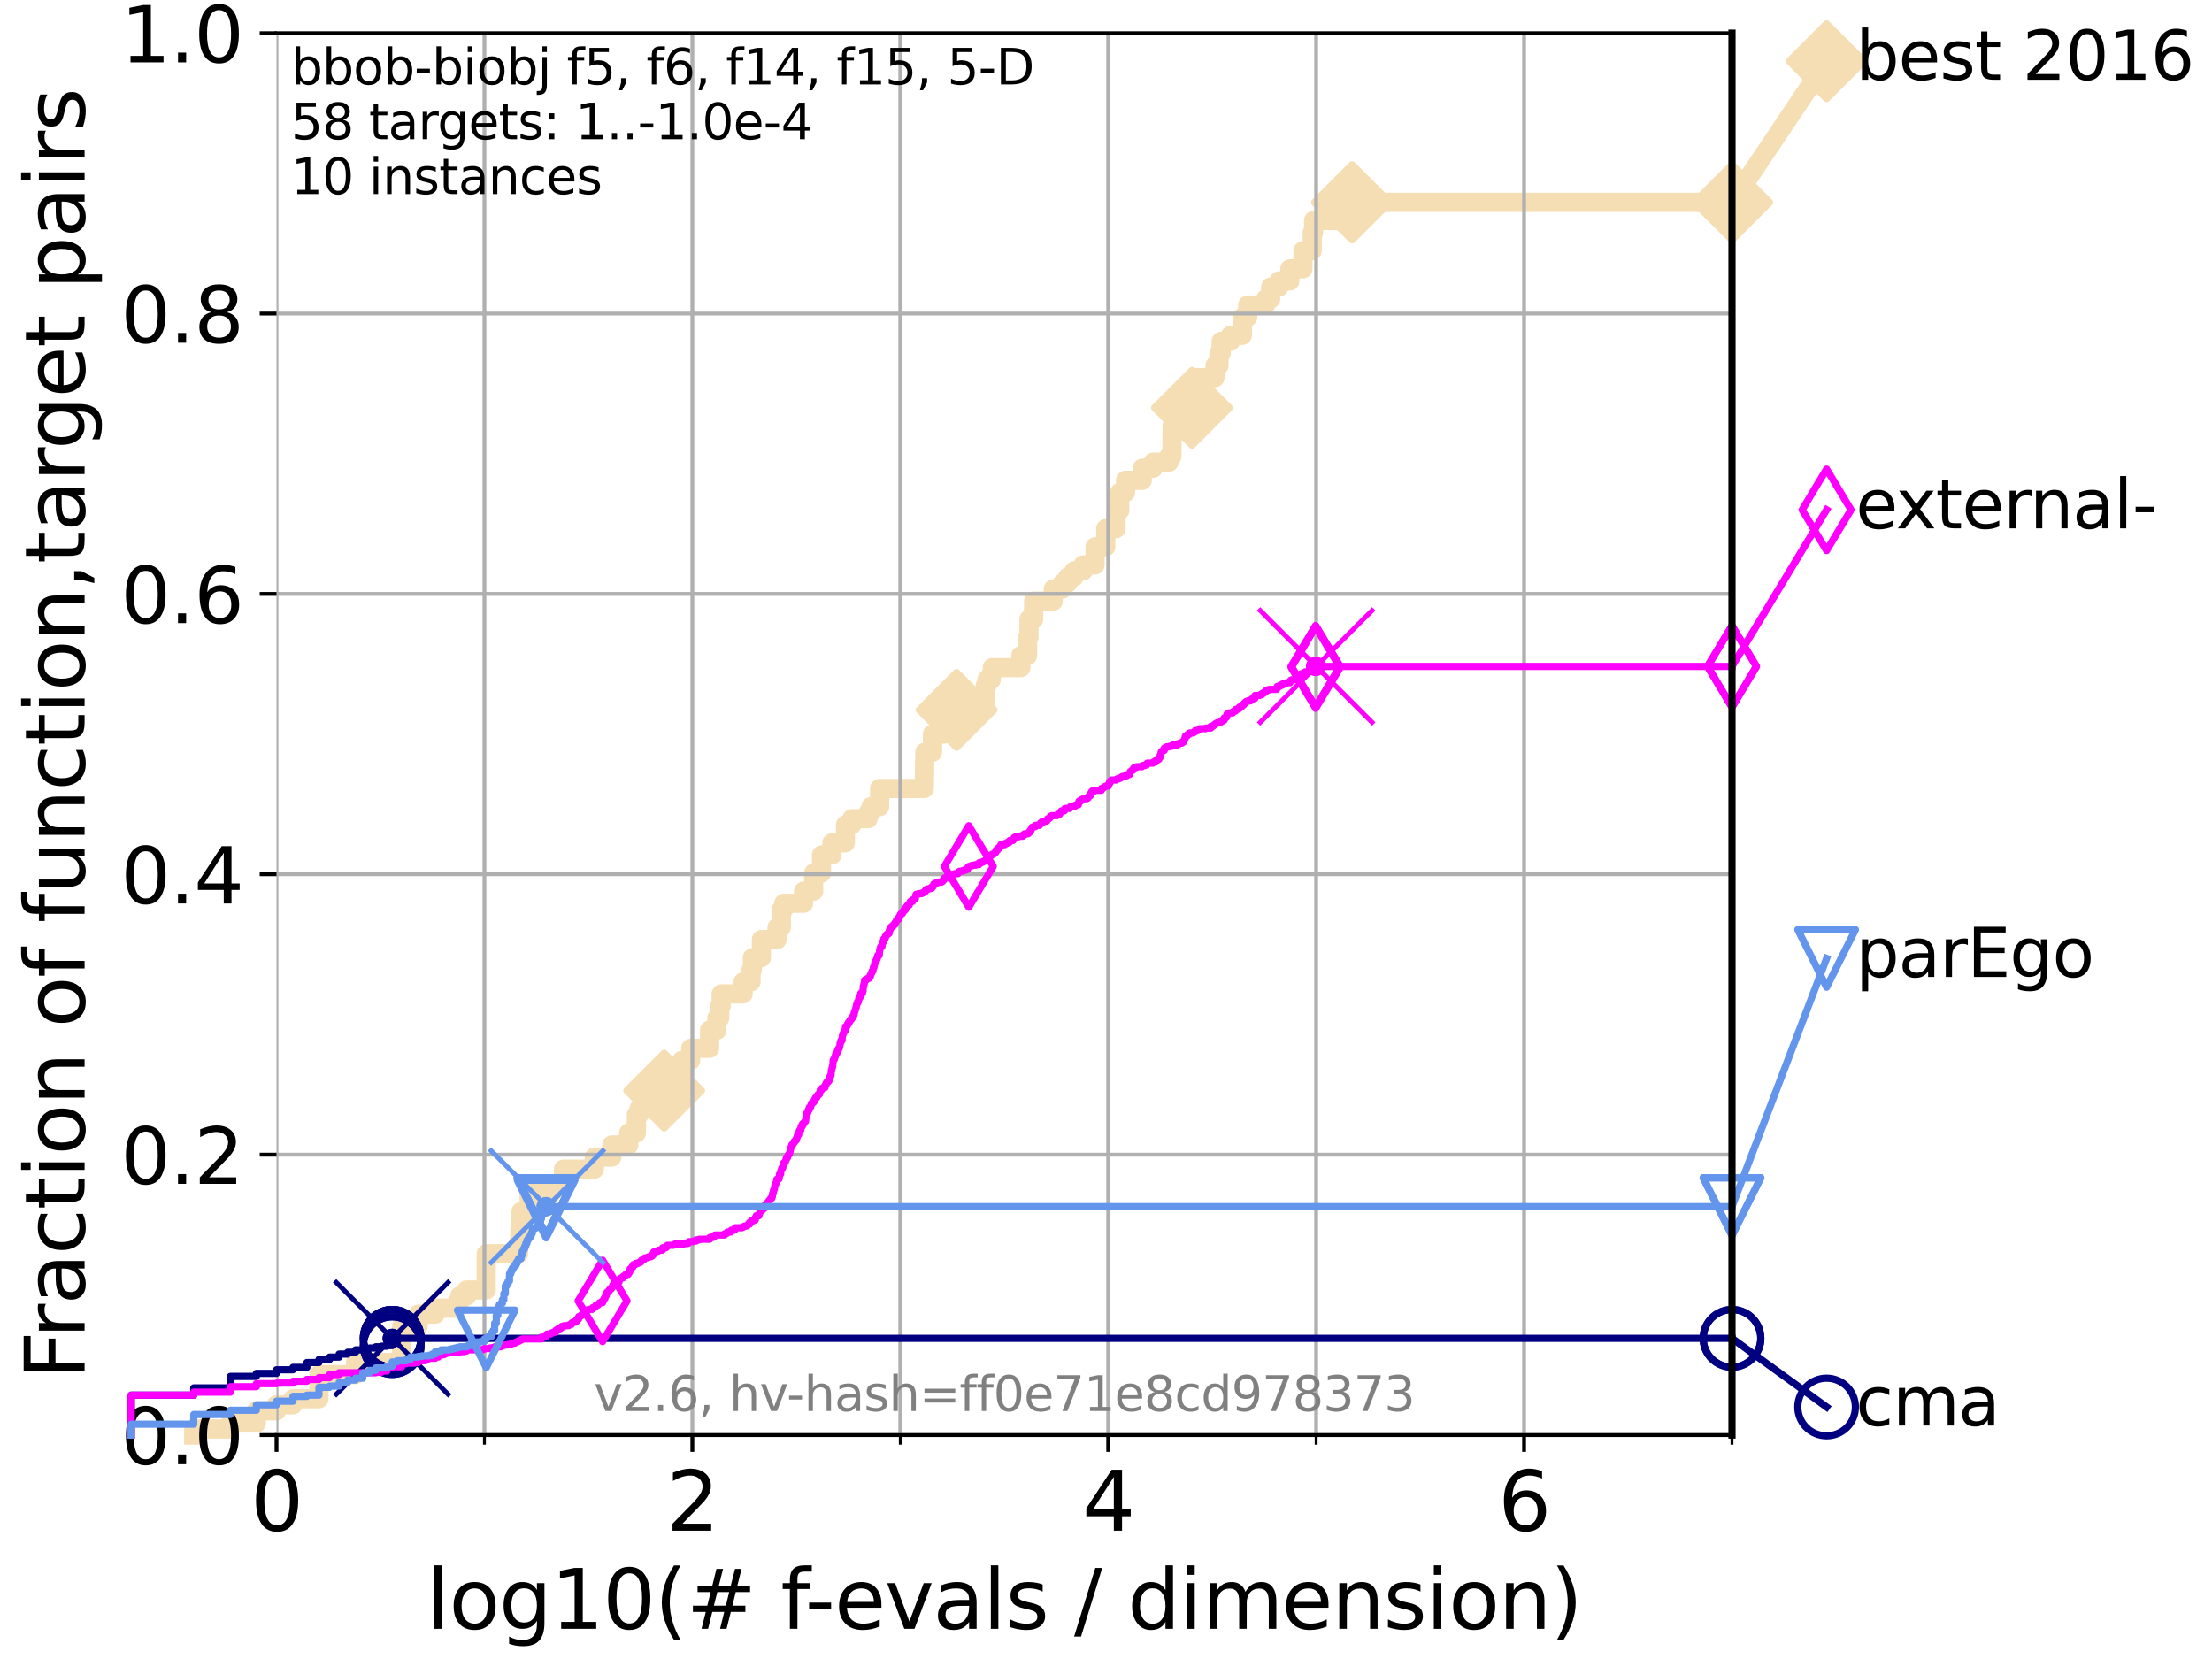 <?xml version="1.0" encoding="utf-8" standalone="no"?>
<!DOCTYPE svg PUBLIC "-//W3C//DTD SVG 1.1//EN"
  "http://www.w3.org/Graphics/SVG/1.1/DTD/svg11.dtd">
<svg xmlns:xlink="http://www.w3.org/1999/xlink" width="460.8pt" height="345.6pt" viewBox="0 0 460.8 345.6" xmlns="http://www.w3.org/2000/svg" version="1.1">
 <defs>
  <style type="text/css">*{stroke-linejoin: round; stroke-linecap: butt}</style>
 </defs>
 <g id="figure_1">
  <g id="patch_1">
   <path d="M 0 345.6 
L 460.8 345.6 
L 460.8 0 
L 0 0 
z
" style="fill: #ffffff"/>
  </g>
  <g id="axes_1">
   <g id="patch_2">
    <path d="M 57.6 298.944 
L 360.806 298.944 
L 360.806 6.912 
L 57.6 6.912 
z
" style="fill: #ffffff"/>
   </g>
   <g id="line2d_1">
    <path d="M 40.363 298.944 
L 40.363 297.685 
L 47.991 297.685 
L 47.991 296.426 
L 53.402 296.426 
L 53.402 293.909 
L 57.6 293.909 
L 57.6 292.65 
L 61.03 292.65 
L 61.03 291.391 
L 66.441 291.391 
L 66.441 286.356 
L 74.069 286.356 
L 74.069 283.839 
L 83.678 283.839 
L 83.678 276.286 
L 87.108 276.286 
L 87.108 273.769 
L 90.668 273.769 
L 90.668 272.51 
L 95.251 272.51 
L 95.251 271.251 
L 95.753 271.251 
L 95.753 269.993 
L 97.182 269.993 
L 97.182 268.734 
L 101.288 268.734 
L 101.288 261.181 
L 108.034 261.181 
L 108.034 258.664 
L 108.29 258.664 
L 108.29 256.146 
L 108.543 256.146 
L 108.543 252.37 
L 110.221 252.37 
L 110.221 248.594 
L 114.872 248.594 
L 114.872 247.335 
L 117.227 247.335 
L 117.227 246.076 
L 117.384 246.076 
L 117.384 243.559 
L 123.825 243.559 
L 123.825 241.041 
L 127.458 241.041 
L 127.458 238.524 
L 130.964 238.524 
L 130.964 236.006 
L 132.569 236.006 
L 132.569 232.23 
L 133.12 232.23 
L 133.12 230.971 
L 138.362 230.971 
L 138.362 227.195 
L 141.349 227.195 
L 141.349 224.677 
L 141.953 224.677 
L 142.038 220.901 
L 143.889 220.901 
L 143.889 218.383 
L 147.816 218.383 
L 147.816 214.607 
L 149.339 214.607 
L 149.339 212.09 
L 149.931 212.09 
L 149.931 209.572 
L 150.235 209.572 
L 150.235 207.055 
L 154.801 207.055 
L 154.801 204.537 
L 156.443 204.537 
L 156.443 202.02 
L 156.735 202.02 
L 156.735 199.502 
L 158.613 199.502 
L 158.613 195.726 
L 161.869 195.726 
L 161.869 193.208 
L 162.761 193.208 
L 162.803 189.432 
L 163.274 189.432 
L 163.274 188.173 
L 167.395 188.173 
L 167.395 185.656 
L 169.492 185.656 
L 169.492 181.879 
L 171.128 181.879 
L 171.128 178.103 
L 173.302 178.103 
L 173.302 175.586 
L 176.086 175.586 
L 176.162 171.809 
L 177.466 171.809 
L 177.466 170.551 
L 180.841 170.551 
L 180.841 169.292 
L 181.429 169.292 
L 181.429 168.033 
L 183.235 168.033 
L 183.235 164.257 
L 192.545 164.257 
L 192.651 156.704 
L 194.253 156.704 
L 194.253 152.928 
L 196.632 152.928 
L 196.632 150.41 
L 197.332 150.41 
L 197.332 147.893 
L 199.278 147.893 
L 199.278 146.634 
L 205.23 146.634 
L 205.23 142.858 
L 205.598 142.858 
L 205.598 141.599 
L 206.489 141.599 
L 206.489 140.34 
L 206.717 140.34 
L 206.717 139.082 
L 212.669 139.082 
L 212.669 136.564 
L 214.062 136.564 
L 214.062 132.788 
L 214.355 132.788 
L 214.355 129.012 
L 215.322 129.012 
L 215.322 125.235 
L 219.399 125.235 
L 219.399 122.718 
L 221.311 122.718 
L 221.311 121.459 
L 222.428 121.459 
L 222.428 120.2 
L 223.74 120.2 
L 223.74 118.942 
L 225.631 118.942 
L 225.631 117.683 
L 228.128 117.683 
L 228.128 113.906 
L 230.351 113.906 
L 230.351 110.13 
L 232.491 110.13 
L 232.491 106.354 
L 233.256 106.354 
L 233.256 102.578 
L 234.475 102.578 
L 234.475 100.06 
L 237.946 100.06 
L 237.946 97.543 
L 240.215 97.543 
L 240.215 96.284 
L 243.518 96.284 
L 243.518 95.025 
L 244.133 95.025 
L 244.172 88.731 
L 246.806 88.731 
L 246.806 86.214 
L 248.312 86.214 
L 248.312 84.955 
L 248.707 84.955 
L 248.707 81.179 
L 248.892 81.179 
L 248.892 78.661 
L 253.118 78.661 
L 253.118 76.144 
L 253.929 76.144 
L 253.929 73.626 
L 254.387 73.626 
L 254.387 71.109 
L 256.339 71.109 
L 256.339 69.85 
L 258.808 69.85 
L 258.808 66.074 
L 259.921 66.074 
L 259.921 63.556 
L 263.642 63.556 
L 263.642 62.297 
L 264.7 62.297 
L 264.7 59.78 
L 266.424 59.78 
L 266.424 58.521 
L 268.694 58.521 
L 268.694 56.004 
L 271.433 56.004 
L 271.433 52.227 
L 273.355 52.227 
L 273.355 48.451 
L 273.645 48.451 
L 273.645 45.934 
L 281.665 45.934 
L 281.665 42.157 
L 360.806 42.157 
L 360.806 42.157 
" style="fill: none; stroke: #f5deb3; stroke-width: 4; stroke-linecap: square"/>
   </g>
   <g id="line2d_2">
    <defs>
     <path id="m9d6fd2254b" d="M 0 7.778 
L 7.778 0 
L 0 -7.778 
L -7.778 0 
z
" style="stroke: #f5deb3; stroke-width: 1.5; stroke-linejoin: miter"/>
    </defs>
    <g>
     <use xlink:href="#m9d6fd2254b" x="138.362" y="227.195" style="fill: #f5deb3; stroke: #f5deb3; stroke-width: 1.5; stroke-linejoin: miter"/>
     <use xlink:href="#m9d6fd2254b" x="199.278" y="147.893" style="fill: #f5deb3; stroke: #f5deb3; stroke-width: 1.5; stroke-linejoin: miter"/>
     <use xlink:href="#m9d6fd2254b" x="248.312" y="84.955" style="fill: #f5deb3; stroke: #f5deb3; stroke-width: 1.5; stroke-linejoin: miter"/>
     <use xlink:href="#m9d6fd2254b" x="281.665" y="42.157" style="fill: #f5deb3; stroke: #f5deb3; stroke-width: 1.5; stroke-linejoin: miter"/>
     <use xlink:href="#m9d6fd2254b" x="281.665" y="42.157" style="fill: #f5deb3; stroke: #f5deb3; stroke-width: 1.5; stroke-linejoin: miter"/>
     <use xlink:href="#m9d6fd2254b" x="360.806" y="42.157" style="fill: #f5deb3; stroke: #f5deb3; stroke-width: 1.5; stroke-linejoin: miter"/>
    </g>
   </g>
   <g id="line2d_3">
    <path style="fill: none; stroke: #f5deb3; stroke-width: 4; stroke-linecap: square"/>
    <g/>
   </g>
   <g id="line2d_4">
    <path d="M 360.806 42.157 
L 380.515 12.753 
" style="fill: none; stroke: #f5deb3; stroke-width: 4; stroke-linecap: square"/>
    <g>
     <use xlink:href="#m9d6fd2254b" x="360.806" y="42.157" style="fill: #f5deb3; stroke: #f5deb3; stroke-width: 1.5; stroke-linejoin: miter"/>
     <use xlink:href="#m9d6fd2254b" x="380.515" y="12.753" style="fill: #f5deb3; stroke: #f5deb3; stroke-width: 1.5; stroke-linejoin: miter"/>
    </g>
   </g>
   <g id="matplotlib.axis_1">
    <g id="xtick_1">
     <g id="line2d_5">
      <path d="M 57.6 298.944 
L 57.6 6.912 
" clip-path="url(#p444e5d8f34)" style="fill: none; stroke: #b0b0b0; stroke-width: 0.8; stroke-linecap: square"/>
     </g>
     <g id="line2d_6">
      <defs>
       <path id="m526a880599" d="M 0 0 
L 0 3.5 
" style="stroke: #000000; stroke-width: 0.8"/>
      </defs>
      <g>
       <use xlink:href="#m526a880599" x="57.6" y="298.944" style="stroke: #000000; stroke-width: 0.8"/>
      </g>
     </g>
     <g id="text_1">
      <!-- 0 -->
      <g transform="translate(52.192 318.861)scale(0.17 -0.17)">
       <defs>
        <path id="DejaVuSans-30" d="M 2034 4250 
Q 1547 4250 1301 3770 
Q 1056 3291 1056 2328 
Q 1056 1369 1301 889 
Q 1547 409 2034 409 
Q 2525 409 2770 889 
Q 3016 1369 3016 2328 
Q 3016 3291 2770 3770 
Q 2525 4250 2034 4250 
z
M 2034 4750 
Q 2819 4750 3233 4129 
Q 3647 3509 3647 2328 
Q 3647 1150 3233 529 
Q 2819 -91 2034 -91 
Q 1250 -91 836 529 
Q 422 1150 422 2328 
Q 422 3509 836 4129 
Q 1250 4750 2034 4750 
z
" transform="scale(0.016)"/>
       </defs>
       <use xlink:href="#DejaVuSans-30"/>
      </g>
     </g>
    </g>
    <g id="xtick_2">
     <g id="line2d_7">
      <path d="M 144.23 298.944 
L 144.23 6.912 
" clip-path="url(#p444e5d8f34)" style="fill: none; stroke: #b0b0b0; stroke-width: 0.8; stroke-linecap: square"/>
     </g>
     <g id="line2d_8">
      <g>
       <use xlink:href="#m526a880599" x="144.23" y="298.944" style="stroke: #000000; stroke-width: 0.8"/>
      </g>
     </g>
     <g id="text_2">
      <!-- 2 -->
      <g transform="translate(138.822 318.861)scale(0.17 -0.17)">
       <defs>
        <path id="DejaVuSans-32" d="M 1228 531 
L 3431 531 
L 3431 0 
L 469 0 
L 469 531 
Q 828 903 1448 1529 
Q 2069 2156 2228 2338 
Q 2531 2678 2651 2914 
Q 2772 3150 2772 3378 
Q 2772 3750 2511 3984 
Q 2250 4219 1831 4219 
Q 1534 4219 1204 4116 
Q 875 4013 500 3803 
L 500 4441 
Q 881 4594 1212 4672 
Q 1544 4750 1819 4750 
Q 2544 4750 2975 4387 
Q 3406 4025 3406 3419 
Q 3406 3131 3298 2873 
Q 3191 2616 2906 2266 
Q 2828 2175 2409 1742 
Q 1991 1309 1228 531 
z
" transform="scale(0.016)"/>
       </defs>
       <use xlink:href="#DejaVuSans-32"/>
      </g>
     </g>
    </g>
    <g id="xtick_3">
     <g id="line2d_9">
      <path d="M 230.861 298.944 
L 230.861 6.912 
" clip-path="url(#p444e5d8f34)" style="fill: none; stroke: #b0b0b0; stroke-width: 0.8; stroke-linecap: square"/>
     </g>
     <g id="line2d_10">
      <g>
       <use xlink:href="#m526a880599" x="230.861" y="298.944" style="stroke: #000000; stroke-width: 0.8"/>
      </g>
     </g>
     <g id="text_3">
      <!-- 4 -->
      <g transform="translate(225.453 318.861)scale(0.17 -0.17)">
       <defs>
        <path id="DejaVuSans-34" d="M 2419 4116 
L 825 1625 
L 2419 1625 
L 2419 4116 
z
M 2253 4666 
L 3047 4666 
L 3047 1625 
L 3713 1625 
L 3713 1100 
L 3047 1100 
L 3047 0 
L 2419 0 
L 2419 1100 
L 313 1100 
L 313 1709 
L 2253 4666 
z
" transform="scale(0.016)"/>
       </defs>
       <use xlink:href="#DejaVuSans-34"/>
      </g>
     </g>
    </g>
    <g id="xtick_4">
     <g id="line2d_11">
      <path d="M 317.491 298.944 
L 317.491 6.912 
" clip-path="url(#p444e5d8f34)" style="fill: none; stroke: #b0b0b0; stroke-width: 0.8; stroke-linecap: square"/>
     </g>
     <g id="line2d_12">
      <g>
       <use xlink:href="#m526a880599" x="317.491" y="298.944" style="stroke: #000000; stroke-width: 0.8"/>
      </g>
     </g>
     <g id="text_4">
      <!-- 6 -->
      <g transform="translate(312.083 318.861)scale(0.17 -0.17)">
       <defs>
        <path id="DejaVuSans-36" d="M 2113 2584 
Q 1688 2584 1439 2293 
Q 1191 2003 1191 1497 
Q 1191 994 1439 701 
Q 1688 409 2113 409 
Q 2538 409 2786 701 
Q 3034 994 3034 1497 
Q 3034 2003 2786 2293 
Q 2538 2584 2113 2584 
z
M 3366 4563 
L 3366 3988 
Q 3128 4100 2886 4159 
Q 2644 4219 2406 4219 
Q 1781 4219 1451 3797 
Q 1122 3375 1075 2522 
Q 1259 2794 1537 2939 
Q 1816 3084 2150 3084 
Q 2853 3084 3261 2657 
Q 3669 2231 3669 1497 
Q 3669 778 3244 343 
Q 2819 -91 2113 -91 
Q 1303 -91 875 529 
Q 447 1150 447 2328 
Q 447 3434 972 4092 
Q 1497 4750 2381 4750 
Q 2619 4750 2861 4703 
Q 3103 4656 3366 4563 
z
" transform="scale(0.016)"/>
       </defs>
       <use xlink:href="#DejaVuSans-36"/>
      </g>
     </g>
    </g>
    <g id="xtick_5">
     <g id="line2d_13">
      <path d="M 100.915 298.944 
L 100.915 6.912 
" clip-path="url(#p444e5d8f34)" style="fill: none; stroke: #b0b0b0; stroke-width: 0.8; stroke-linecap: square"/>
     </g>
     <g id="line2d_14">
      <defs>
       <path id="m29fd91459e" d="M 0 0 
L 0 2 
" style="stroke: #000000; stroke-width: 0.6"/>
      </defs>
      <g>
       <use xlink:href="#m29fd91459e" x="100.915" y="298.944" style="stroke: #000000; stroke-width: 0.6"/>
      </g>
     </g>
    </g>
    <g id="xtick_6">
     <g id="line2d_15">
      <path d="M 187.546 298.944 
L 187.546 6.912 
" clip-path="url(#p444e5d8f34)" style="fill: none; stroke: #b0b0b0; stroke-width: 0.8; stroke-linecap: square"/>
     </g>
     <g id="line2d_16">
      <g>
       <use xlink:href="#m29fd91459e" x="187.546" y="298.944" style="stroke: #000000; stroke-width: 0.6"/>
      </g>
     </g>
    </g>
    <g id="xtick_7">
     <g id="line2d_17">
      <path d="M 274.176 298.944 
L 274.176 6.912 
" clip-path="url(#p444e5d8f34)" style="fill: none; stroke: #b0b0b0; stroke-width: 0.8; stroke-linecap: square"/>
     </g>
     <g id="line2d_18">
      <g>
       <use xlink:href="#m29fd91459e" x="274.176" y="298.944" style="stroke: #000000; stroke-width: 0.6"/>
      </g>
     </g>
    </g>
    <g id="xtick_8">
     <g id="line2d_19">
      <path d="M 360.806 298.944 
L 360.806 6.912 
" clip-path="url(#p444e5d8f34)" style="fill: none; stroke: #b0b0b0; stroke-width: 0.8; stroke-linecap: square"/>
     </g>
     <g id="line2d_20">
      <g>
       <use xlink:href="#m29fd91459e" x="360.806" y="298.944" style="stroke: #000000; stroke-width: 0.6"/>
      </g>
     </g>
    </g>
    <g id="text_5">
     <!-- log10(# f-evals / dimension) -->
     <g transform="translate(88.823 339.314)scale(0.17 -0.17)">
      <defs>
       <path id="DejaVuSans-6c" d="M 603 4863 
L 1178 4863 
L 1178 0 
L 603 0 
L 603 4863 
z
" transform="scale(0.016)"/>
       <path id="DejaVuSans-6f" d="M 1959 3097 
Q 1497 3097 1228 2736 
Q 959 2375 959 1747 
Q 959 1119 1226 758 
Q 1494 397 1959 397 
Q 2419 397 2687 759 
Q 2956 1122 2956 1747 
Q 2956 2369 2687 2733 
Q 2419 3097 1959 3097 
z
M 1959 3584 
Q 2709 3584 3137 3096 
Q 3566 2609 3566 1747 
Q 3566 888 3137 398 
Q 2709 -91 1959 -91 
Q 1206 -91 779 398 
Q 353 888 353 1747 
Q 353 2609 779 3096 
Q 1206 3584 1959 3584 
z
" transform="scale(0.016)"/>
       <path id="DejaVuSans-67" d="M 2906 1791 
Q 2906 2416 2648 2759 
Q 2391 3103 1925 3103 
Q 1463 3103 1205 2759 
Q 947 2416 947 1791 
Q 947 1169 1205 825 
Q 1463 481 1925 481 
Q 2391 481 2648 825 
Q 2906 1169 2906 1791 
z
M 3481 434 
Q 3481 -459 3084 -895 
Q 2688 -1331 1869 -1331 
Q 1566 -1331 1297 -1286 
Q 1028 -1241 775 -1147 
L 775 -588 
Q 1028 -725 1275 -790 
Q 1522 -856 1778 -856 
Q 2344 -856 2625 -561 
Q 2906 -266 2906 331 
L 2906 616 
Q 2728 306 2450 153 
Q 2172 0 1784 0 
Q 1141 0 747 490 
Q 353 981 353 1791 
Q 353 2603 747 3093 
Q 1141 3584 1784 3584 
Q 2172 3584 2450 3431 
Q 2728 3278 2906 2969 
L 2906 3500 
L 3481 3500 
L 3481 434 
z
" transform="scale(0.016)"/>
       <path id="DejaVuSans-31" d="M 794 531 
L 1825 531 
L 1825 4091 
L 703 3866 
L 703 4441 
L 1819 4666 
L 2450 4666 
L 2450 531 
L 3481 531 
L 3481 0 
L 794 0 
L 794 531 
z
" transform="scale(0.016)"/>
       <path id="DejaVuSans-28" d="M 1984 4856 
Q 1566 4138 1362 3434 
Q 1159 2731 1159 2009 
Q 1159 1288 1364 580 
Q 1569 -128 1984 -844 
L 1484 -844 
Q 1016 -109 783 600 
Q 550 1309 550 2009 
Q 550 2706 781 3412 
Q 1013 4119 1484 4856 
L 1984 4856 
z
" transform="scale(0.016)"/>
       <path id="DejaVuSans-23" d="M 3272 2816 
L 2363 2816 
L 2100 1772 
L 3016 1772 
L 3272 2816 
z
M 2803 4594 
L 2478 3297 
L 3391 3297 
L 3719 4594 
L 4219 4594 
L 3897 3297 
L 4872 3297 
L 4872 2816 
L 3775 2816 
L 3519 1772 
L 4513 1772 
L 4513 1294 
L 3397 1294 
L 3072 0 
L 2572 0 
L 2894 1294 
L 1978 1294 
L 1656 0 
L 1153 0 
L 1478 1294 
L 494 1294 
L 494 1772 
L 1594 1772 
L 1856 2816 
L 850 2816 
L 850 3297 
L 1978 3297 
L 2297 4594 
L 2803 4594 
z
" transform="scale(0.016)"/>
       <path id="DejaVuSans-20" transform="scale(0.016)"/>
       <path id="DejaVuSans-66" d="M 2375 4863 
L 2375 4384 
L 1825 4384 
Q 1516 4384 1395 4259 
Q 1275 4134 1275 3809 
L 1275 3500 
L 2222 3500 
L 2222 3053 
L 1275 3053 
L 1275 0 
L 697 0 
L 697 3053 
L 147 3053 
L 147 3500 
L 697 3500 
L 697 3744 
Q 697 4328 969 4595 
Q 1241 4863 1831 4863 
L 2375 4863 
z
" transform="scale(0.016)"/>
       <path id="DejaVuSans-2d" d="M 313 2009 
L 1997 2009 
L 1997 1497 
L 313 1497 
L 313 2009 
z
" transform="scale(0.016)"/>
       <path id="DejaVuSans-65" d="M 3597 1894 
L 3597 1613 
L 953 1613 
Q 991 1019 1311 708 
Q 1631 397 2203 397 
Q 2534 397 2845 478 
Q 3156 559 3463 722 
L 3463 178 
Q 3153 47 2828 -22 
Q 2503 -91 2169 -91 
Q 1331 -91 842 396 
Q 353 884 353 1716 
Q 353 2575 817 3079 
Q 1281 3584 2069 3584 
Q 2775 3584 3186 3129 
Q 3597 2675 3597 1894 
z
M 3022 2063 
Q 3016 2534 2758 2815 
Q 2500 3097 2075 3097 
Q 1594 3097 1305 2825 
Q 1016 2553 972 2059 
L 3022 2063 
z
" transform="scale(0.016)"/>
       <path id="DejaVuSans-76" d="M 191 3500 
L 800 3500 
L 1894 563 
L 2988 3500 
L 3597 3500 
L 2284 0 
L 1503 0 
L 191 3500 
z
" transform="scale(0.016)"/>
       <path id="DejaVuSans-61" d="M 2194 1759 
Q 1497 1759 1228 1600 
Q 959 1441 959 1056 
Q 959 750 1161 570 
Q 1363 391 1709 391 
Q 2188 391 2477 730 
Q 2766 1069 2766 1631 
L 2766 1759 
L 2194 1759 
z
M 3341 1997 
L 3341 0 
L 2766 0 
L 2766 531 
Q 2569 213 2275 61 
Q 1981 -91 1556 -91 
Q 1019 -91 701 211 
Q 384 513 384 1019 
Q 384 1609 779 1909 
Q 1175 2209 1959 2209 
L 2766 2209 
L 2766 2266 
Q 2766 2663 2505 2880 
Q 2244 3097 1772 3097 
Q 1472 3097 1187 3025 
Q 903 2953 641 2809 
L 641 3341 
Q 956 3463 1253 3523 
Q 1550 3584 1831 3584 
Q 2591 3584 2966 3190 
Q 3341 2797 3341 1997 
z
" transform="scale(0.016)"/>
       <path id="DejaVuSans-73" d="M 2834 3397 
L 2834 2853 
Q 2591 2978 2328 3040 
Q 2066 3103 1784 3103 
Q 1356 3103 1142 2972 
Q 928 2841 928 2578 
Q 928 2378 1081 2264 
Q 1234 2150 1697 2047 
L 1894 2003 
Q 2506 1872 2764 1633 
Q 3022 1394 3022 966 
Q 3022 478 2636 193 
Q 2250 -91 1575 -91 
Q 1294 -91 989 -36 
Q 684 19 347 128 
L 347 722 
Q 666 556 975 473 
Q 1284 391 1588 391 
Q 1994 391 2212 530 
Q 2431 669 2431 922 
Q 2431 1156 2273 1281 
Q 2116 1406 1581 1522 
L 1381 1569 
Q 847 1681 609 1914 
Q 372 2147 372 2553 
Q 372 3047 722 3315 
Q 1072 3584 1716 3584 
Q 2034 3584 2315 3537 
Q 2597 3491 2834 3397 
z
" transform="scale(0.016)"/>
       <path id="DejaVuSans-2f" d="M 1625 4666 
L 2156 4666 
L 531 -594 
L 0 -594 
L 1625 4666 
z
" transform="scale(0.016)"/>
       <path id="DejaVuSans-64" d="M 2906 2969 
L 2906 4863 
L 3481 4863 
L 3481 0 
L 2906 0 
L 2906 525 
Q 2725 213 2448 61 
Q 2172 -91 1784 -91 
Q 1150 -91 751 415 
Q 353 922 353 1747 
Q 353 2572 751 3078 
Q 1150 3584 1784 3584 
Q 2172 3584 2448 3432 
Q 2725 3281 2906 2969 
z
M 947 1747 
Q 947 1113 1208 752 
Q 1469 391 1925 391 
Q 2381 391 2643 752 
Q 2906 1113 2906 1747 
Q 2906 2381 2643 2742 
Q 2381 3103 1925 3103 
Q 1469 3103 1208 2742 
Q 947 2381 947 1747 
z
" transform="scale(0.016)"/>
       <path id="DejaVuSans-69" d="M 603 3500 
L 1178 3500 
L 1178 0 
L 603 0 
L 603 3500 
z
M 603 4863 
L 1178 4863 
L 1178 4134 
L 603 4134 
L 603 4863 
z
" transform="scale(0.016)"/>
       <path id="DejaVuSans-6d" d="M 3328 2828 
Q 3544 3216 3844 3400 
Q 4144 3584 4550 3584 
Q 5097 3584 5394 3201 
Q 5691 2819 5691 2113 
L 5691 0 
L 5113 0 
L 5113 2094 
Q 5113 2597 4934 2840 
Q 4756 3084 4391 3084 
Q 3944 3084 3684 2787 
Q 3425 2491 3425 1978 
L 3425 0 
L 2847 0 
L 2847 2094 
Q 2847 2600 2669 2842 
Q 2491 3084 2119 3084 
Q 1678 3084 1418 2786 
Q 1159 2488 1159 1978 
L 1159 0 
L 581 0 
L 581 3500 
L 1159 3500 
L 1159 2956 
Q 1356 3278 1631 3431 
Q 1906 3584 2284 3584 
Q 2666 3584 2933 3390 
Q 3200 3197 3328 2828 
z
" transform="scale(0.016)"/>
       <path id="DejaVuSans-6e" d="M 3513 2113 
L 3513 0 
L 2938 0 
L 2938 2094 
Q 2938 2591 2744 2837 
Q 2550 3084 2163 3084 
Q 1697 3084 1428 2787 
Q 1159 2491 1159 1978 
L 1159 0 
L 581 0 
L 581 3500 
L 1159 3500 
L 1159 2956 
Q 1366 3272 1645 3428 
Q 1925 3584 2291 3584 
Q 2894 3584 3203 3211 
Q 3513 2838 3513 2113 
z
" transform="scale(0.016)"/>
       <path id="DejaVuSans-29" d="M 513 4856 
L 1013 4856 
Q 1481 4119 1714 3412 
Q 1947 2706 1947 2009 
Q 1947 1309 1714 600 
Q 1481 -109 1013 -844 
L 513 -844 
Q 928 -128 1133 580 
Q 1338 1288 1338 2009 
Q 1338 2731 1133 3434 
Q 928 4138 513 4856 
z
" transform="scale(0.016)"/>
      </defs>
      <use xlink:href="#DejaVuSans-6c"/>
      <use xlink:href="#DejaVuSans-6f" x="27.783"/>
      <use xlink:href="#DejaVuSans-67" x="88.965"/>
      <use xlink:href="#DejaVuSans-31" x="152.441"/>
      <use xlink:href="#DejaVuSans-30" x="216.064"/>
      <use xlink:href="#DejaVuSans-28" x="279.688"/>
      <use xlink:href="#DejaVuSans-23" x="318.701"/>
      <use xlink:href="#DejaVuSans-20" x="402.49"/>
      <use xlink:href="#DejaVuSans-66" x="434.277"/>
      <use xlink:href="#DejaVuSans-2d" x="463.982"/>
      <use xlink:href="#DejaVuSans-65" x="500.066"/>
      <use xlink:href="#DejaVuSans-76" x="561.59"/>
      <use xlink:href="#DejaVuSans-61" x="620.77"/>
      <use xlink:href="#DejaVuSans-6c" x="682.049"/>
      <use xlink:href="#DejaVuSans-73" x="709.832"/>
      <use xlink:href="#DejaVuSans-20" x="761.932"/>
      <use xlink:href="#DejaVuSans-2f" x="793.719"/>
      <use xlink:href="#DejaVuSans-20" x="827.41"/>
      <use xlink:href="#DejaVuSans-64" x="859.197"/>
      <use xlink:href="#DejaVuSans-69" x="922.674"/>
      <use xlink:href="#DejaVuSans-6d" x="950.457"/>
      <use xlink:href="#DejaVuSans-65" x="1047.869"/>
      <use xlink:href="#DejaVuSans-6e" x="1109.393"/>
      <use xlink:href="#DejaVuSans-73" x="1172.771"/>
      <use xlink:href="#DejaVuSans-69" x="1224.871"/>
      <use xlink:href="#DejaVuSans-6f" x="1252.654"/>
      <use xlink:href="#DejaVuSans-6e" x="1313.836"/>
      <use xlink:href="#DejaVuSans-29" x="1377.215"/>
     </g>
    </g>
   </g>
   <g id="matplotlib.axis_2">
    <g id="ytick_1">
     <g id="line2d_21">
      <path d="M 57.6 298.944 
L 360.806 298.944 
" clip-path="url(#p444e5d8f34)" style="fill: none; stroke: #b0b0b0; stroke-width: 0.8; stroke-linecap: square"/>
     </g>
     <g id="line2d_22">
      <defs>
       <path id="m8b44c7d430" d="M 0 0 
L -3.5 0 
" style="stroke: #000000; stroke-width: 0.8"/>
      </defs>
      <g>
       <use xlink:href="#m8b44c7d430" x="57.6" y="298.944" style="stroke: #000000; stroke-width: 0.8"/>
      </g>
     </g>
     <g id="text_6">
      <!-- 0.0 -->
      <g transform="translate(25.155 305.023)scale(0.16 -0.16)">
       <defs>
        <path id="DejaVuSans-2e" d="M 684 794 
L 1344 794 
L 1344 0 
L 684 0 
L 684 794 
z
" transform="scale(0.016)"/>
       </defs>
       <use xlink:href="#DejaVuSans-30"/>
       <use xlink:href="#DejaVuSans-2e" x="63.623"/>
       <use xlink:href="#DejaVuSans-30" x="95.41"/>
      </g>
     </g>
    </g>
    <g id="ytick_2">
     <g id="line2d_23">
      <path d="M 57.6 240.538 
L 360.806 240.538 
" clip-path="url(#p444e5d8f34)" style="fill: none; stroke: #b0b0b0; stroke-width: 0.8; stroke-linecap: square"/>
     </g>
     <g id="line2d_24">
      <g>
       <use xlink:href="#m8b44c7d430" x="57.6" y="240.538" style="stroke: #000000; stroke-width: 0.8"/>
      </g>
     </g>
     <g id="text_7">
      <!-- 0.2 -->
      <g transform="translate(25.155 246.616)scale(0.16 -0.16)">
       <use xlink:href="#DejaVuSans-30"/>
       <use xlink:href="#DejaVuSans-2e" x="63.623"/>
       <use xlink:href="#DejaVuSans-32" x="95.41"/>
      </g>
     </g>
    </g>
    <g id="ytick_3">
     <g id="line2d_25">
      <path d="M 57.6 182.131 
L 360.806 182.131 
" clip-path="url(#p444e5d8f34)" style="fill: none; stroke: #b0b0b0; stroke-width: 0.8; stroke-linecap: square"/>
     </g>
     <g id="line2d_26">
      <g>
       <use xlink:href="#m8b44c7d430" x="57.6" y="182.131" style="stroke: #000000; stroke-width: 0.8"/>
      </g>
     </g>
     <g id="text_8">
      <!-- 0.4 -->
      <g transform="translate(25.155 188.21)scale(0.16 -0.16)">
       <use xlink:href="#DejaVuSans-30"/>
       <use xlink:href="#DejaVuSans-2e" x="63.623"/>
       <use xlink:href="#DejaVuSans-34" x="95.41"/>
      </g>
     </g>
    </g>
    <g id="ytick_4">
     <g id="line2d_27">
      <path d="M 57.6 123.725 
L 360.806 123.725 
" clip-path="url(#p444e5d8f34)" style="fill: none; stroke: #b0b0b0; stroke-width: 0.8; stroke-linecap: square"/>
     </g>
     <g id="line2d_28">
      <g>
       <use xlink:href="#m8b44c7d430" x="57.6" y="123.725" style="stroke: #000000; stroke-width: 0.8"/>
      </g>
     </g>
     <g id="text_9">
      <!-- 0.6 -->
      <g transform="translate(25.155 129.804)scale(0.16 -0.16)">
       <use xlink:href="#DejaVuSans-30"/>
       <use xlink:href="#DejaVuSans-2e" x="63.623"/>
       <use xlink:href="#DejaVuSans-36" x="95.41"/>
      </g>
     </g>
    </g>
    <g id="ytick_5">
     <g id="line2d_29">
      <path d="M 57.6 65.318 
L 360.806 65.318 
" clip-path="url(#p444e5d8f34)" style="fill: none; stroke: #b0b0b0; stroke-width: 0.8; stroke-linecap: square"/>
     </g>
     <g id="line2d_30">
      <g>
       <use xlink:href="#m8b44c7d430" x="57.6" y="65.318" style="stroke: #000000; stroke-width: 0.8"/>
      </g>
     </g>
     <g id="text_10">
      <!-- 0.8 -->
      <g transform="translate(25.155 71.397)scale(0.16 -0.16)">
       <defs>
        <path id="DejaVuSans-38" d="M 2034 2216 
Q 1584 2216 1326 1975 
Q 1069 1734 1069 1313 
Q 1069 891 1326 650 
Q 1584 409 2034 409 
Q 2484 409 2743 651 
Q 3003 894 3003 1313 
Q 3003 1734 2745 1975 
Q 2488 2216 2034 2216 
z
M 1403 2484 
Q 997 2584 770 2862 
Q 544 3141 544 3541 
Q 544 4100 942 4425 
Q 1341 4750 2034 4750 
Q 2731 4750 3128 4425 
Q 3525 4100 3525 3541 
Q 3525 3141 3298 2862 
Q 3072 2584 2669 2484 
Q 3125 2378 3379 2068 
Q 3634 1759 3634 1313 
Q 3634 634 3220 271 
Q 2806 -91 2034 -91 
Q 1263 -91 848 271 
Q 434 634 434 1313 
Q 434 1759 690 2068 
Q 947 2378 1403 2484 
z
M 1172 3481 
Q 1172 3119 1398 2916 
Q 1625 2713 2034 2713 
Q 2441 2713 2670 2916 
Q 2900 3119 2900 3481 
Q 2900 3844 2670 4047 
Q 2441 4250 2034 4250 
Q 1625 4250 1398 4047 
Q 1172 3844 1172 3481 
z
" transform="scale(0.016)"/>
       </defs>
       <use xlink:href="#DejaVuSans-30"/>
       <use xlink:href="#DejaVuSans-2e" x="63.623"/>
       <use xlink:href="#DejaVuSans-38" x="95.41"/>
      </g>
     </g>
    </g>
    <g id="ytick_6">
     <g id="line2d_31">
      <path d="M 57.6 6.912 
L 360.806 6.912 
" clip-path="url(#p444e5d8f34)" style="fill: none; stroke: #b0b0b0; stroke-width: 0.8; stroke-linecap: square"/>
     </g>
     <g id="line2d_32">
      <g>
       <use xlink:href="#m8b44c7d430" x="57.6" y="6.912" style="stroke: #000000; stroke-width: 0.8"/>
      </g>
     </g>
     <g id="text_11">
      <!-- 1.0 -->
      <g transform="translate(25.155 12.991)scale(0.16 -0.16)">
       <use xlink:href="#DejaVuSans-31"/>
       <use xlink:href="#DejaVuSans-2e" x="63.623"/>
       <use xlink:href="#DejaVuSans-30" x="95.41"/>
      </g>
     </g>
    </g>
    <g id="text_12">
     <!-- Fraction of function,target pairs -->
     <g transform="translate(17.62 287.313)rotate(-90)scale(0.17 -0.17)">
      <defs>
       <path id="DejaVuSans-46" d="M 628 4666 
L 3309 4666 
L 3309 4134 
L 1259 4134 
L 1259 2759 
L 3109 2759 
L 3109 2228 
L 1259 2228 
L 1259 0 
L 628 0 
L 628 4666 
z
" transform="scale(0.016)"/>
       <path id="DejaVuSans-72" d="M 2631 2963 
Q 2534 3019 2420 3045 
Q 2306 3072 2169 3072 
Q 1681 3072 1420 2755 
Q 1159 2438 1159 1844 
L 1159 0 
L 581 0 
L 581 3500 
L 1159 3500 
L 1159 2956 
Q 1341 3275 1631 3429 
Q 1922 3584 2338 3584 
Q 2397 3584 2469 3576 
Q 2541 3569 2628 3553 
L 2631 2963 
z
" transform="scale(0.016)"/>
       <path id="DejaVuSans-63" d="M 3122 3366 
L 3122 2828 
Q 2878 2963 2633 3030 
Q 2388 3097 2138 3097 
Q 1578 3097 1268 2742 
Q 959 2388 959 1747 
Q 959 1106 1268 751 
Q 1578 397 2138 397 
Q 2388 397 2633 464 
Q 2878 531 3122 666 
L 3122 134 
Q 2881 22 2623 -34 
Q 2366 -91 2075 -91 
Q 1284 -91 818 406 
Q 353 903 353 1747 
Q 353 2603 823 3093 
Q 1294 3584 2113 3584 
Q 2378 3584 2631 3529 
Q 2884 3475 3122 3366 
z
" transform="scale(0.016)"/>
       <path id="DejaVuSans-74" d="M 1172 4494 
L 1172 3500 
L 2356 3500 
L 2356 3053 
L 1172 3053 
L 1172 1153 
Q 1172 725 1289 603 
Q 1406 481 1766 481 
L 2356 481 
L 2356 0 
L 1766 0 
Q 1100 0 847 248 
Q 594 497 594 1153 
L 594 3053 
L 172 3053 
L 172 3500 
L 594 3500 
L 594 4494 
L 1172 4494 
z
" transform="scale(0.016)"/>
       <path id="DejaVuSans-75" d="M 544 1381 
L 544 3500 
L 1119 3500 
L 1119 1403 
Q 1119 906 1312 657 
Q 1506 409 1894 409 
Q 2359 409 2629 706 
Q 2900 1003 2900 1516 
L 2900 3500 
L 3475 3500 
L 3475 0 
L 2900 0 
L 2900 538 
Q 2691 219 2414 64 
Q 2138 -91 1772 -91 
Q 1169 -91 856 284 
Q 544 659 544 1381 
z
M 1991 3584 
L 1991 3584 
z
" transform="scale(0.016)"/>
       <path id="DejaVuSans-2c" d="M 750 794 
L 1409 794 
L 1409 256 
L 897 -744 
L 494 -744 
L 750 256 
L 750 794 
z
" transform="scale(0.016)"/>
       <path id="DejaVuSans-70" d="M 1159 525 
L 1159 -1331 
L 581 -1331 
L 581 3500 
L 1159 3500 
L 1159 2969 
Q 1341 3281 1617 3432 
Q 1894 3584 2278 3584 
Q 2916 3584 3314 3078 
Q 3713 2572 3713 1747 
Q 3713 922 3314 415 
Q 2916 -91 2278 -91 
Q 1894 -91 1617 61 
Q 1341 213 1159 525 
z
M 3116 1747 
Q 3116 2381 2855 2742 
Q 2594 3103 2138 3103 
Q 1681 3103 1420 2742 
Q 1159 2381 1159 1747 
Q 1159 1113 1420 752 
Q 1681 391 2138 391 
Q 2594 391 2855 752 
Q 3116 1113 3116 1747 
z
" transform="scale(0.016)"/>
      </defs>
      <use xlink:href="#DejaVuSans-46"/>
      <use xlink:href="#DejaVuSans-72" x="50.27"/>
      <use xlink:href="#DejaVuSans-61" x="91.383"/>
      <use xlink:href="#DejaVuSans-63" x="152.662"/>
      <use xlink:href="#DejaVuSans-74" x="207.643"/>
      <use xlink:href="#DejaVuSans-69" x="246.852"/>
      <use xlink:href="#DejaVuSans-6f" x="274.635"/>
      <use xlink:href="#DejaVuSans-6e" x="335.816"/>
      <use xlink:href="#DejaVuSans-20" x="399.195"/>
      <use xlink:href="#DejaVuSans-6f" x="430.982"/>
      <use xlink:href="#DejaVuSans-66" x="492.164"/>
      <use xlink:href="#DejaVuSans-20" x="527.369"/>
      <use xlink:href="#DejaVuSans-66" x="559.156"/>
      <use xlink:href="#DejaVuSans-75" x="594.361"/>
      <use xlink:href="#DejaVuSans-6e" x="657.74"/>
      <use xlink:href="#DejaVuSans-63" x="721.119"/>
      <use xlink:href="#DejaVuSans-74" x="776.1"/>
      <use xlink:href="#DejaVuSans-69" x="815.309"/>
      <use xlink:href="#DejaVuSans-6f" x="843.092"/>
      <use xlink:href="#DejaVuSans-6e" x="904.273"/>
      <use xlink:href="#DejaVuSans-2c" x="967.652"/>
      <use xlink:href="#DejaVuSans-74" x="999.439"/>
      <use xlink:href="#DejaVuSans-61" x="1038.648"/>
      <use xlink:href="#DejaVuSans-72" x="1099.928"/>
      <use xlink:href="#DejaVuSans-67" x="1139.291"/>
      <use xlink:href="#DejaVuSans-65" x="1202.768"/>
      <use xlink:href="#DejaVuSans-74" x="1264.291"/>
      <use xlink:href="#DejaVuSans-20" x="1303.5"/>
      <use xlink:href="#DejaVuSans-70" x="1335.287"/>
      <use xlink:href="#DejaVuSans-61" x="1398.764"/>
      <use xlink:href="#DejaVuSans-69" x="1460.043"/>
      <use xlink:href="#DejaVuSans-72" x="1487.826"/>
      <use xlink:href="#DejaVuSans-73" x="1528.939"/>
     </g>
    </g>
   </g>
   <g id="line2d_33">
    <defs>
     <path id="ma249e77b6d" d="M 0 1.5 
C 0.398 1.5 0.779 1.342 1.061 1.061 
C 1.342 0.779 1.5 0.398 1.5 0 
C 1.5 -0.398 1.342 -0.779 1.061 -1.061 
C 0.779 -1.342 0.398 -1.5 0 -1.5 
C -0.398 -1.5 -0.779 -1.342 -1.061 -1.061 
C -1.342 -0.779 -1.5 -0.398 -1.5 0 
C -1.5 0.398 -1.342 0.779 -1.061 1.061 
C -0.779 1.342 -0.398 1.5 0 1.5 
z
" style="stroke: #f5deb3"/>
    </defs>
    <g>
     <use xlink:href="#ma249e77b6d" x="281.665" y="42.157" style="fill: #f5deb3; stroke: #f5deb3"/>
     <use xlink:href="#ma249e77b6d" x="281.665" y="42.157" style="fill: #f5deb3; stroke: #f5deb3"/>
    </g>
   </g>
   <g id="line2d_34">
    <defs>
     <path id="m1cd630eaa7" d="M 0 1.5 
C 0.398 1.5 0.779 1.342 1.061 1.061 
C 1.342 0.779 1.5 0.398 1.5 0 
C 1.5 -0.398 1.342 -0.779 1.061 -1.061 
C 0.779 -1.342 0.398 -1.5 0 -1.5 
C -0.398 -1.5 -0.779 -1.342 -1.061 -1.061 
C -1.342 -0.779 -1.5 -0.398 -1.5 0 
C -1.5 0.398 -1.342 0.779 -1.061 1.061 
C -0.779 1.342 -0.398 1.5 0 1.5 
z
" style="stroke: #000080"/>
    </defs>
    <g>
     <use xlink:href="#m1cd630eaa7" x="81.696" y="278.804" style="fill: #000080; stroke: #000080"/>
     <use xlink:href="#m1cd630eaa7" x="81.696" y="278.804" style="fill: #000080; stroke: #000080"/>
    </g>
   </g>
   <g id="line2d_35">
    <path d="M 27.324 298.944 
L 27.324 290.636 
L 40.363 290.636 
L 40.363 289.126 
L 47.991 289.126 
L 47.991 286.734 
L 53.402 286.734 
L 53.402 286.105 
L 57.6 286.105 
L 57.6 285.349 
L 61.03 285.349 
L 61.03 284.846 
L 63.93 284.846 
L 63.93 283.839 
L 66.441 283.839 
L 66.441 283.21 
L 68.657 283.21 
L 68.657 282.706 
L 70.639 282.706 
L 70.639 282.077 
L 72.432 282.077 
L 72.432 281.699 
L 74.069 281.699 
L 74.069 281.196 
L 75.575 281.196 
L 75.575 280.944 
L 76.969 280.944 
L 76.969 280.818 
L 78.267 280.818 
L 78.267 280.566 
L 79.481 280.566 
L 79.481 280.44 
L 80.621 280.44 
L 80.621 280.314 
L 81.696 280.314 
L 81.696 278.804 
L 360.806 278.804 
" style="fill: none; stroke: #000080; stroke-width: 1.5; stroke-linecap: square"/>
   </g>
   <g id="line2d_36">
    <defs>
     <path id="m09cdf314d0" d="M 0 6 
C 1.591 6 3.117 5.368 4.243 4.243 
C 5.368 3.117 6 1.591 6 0 
C 6 -1.591 5.368 -3.117 4.243 -4.243 
C 3.117 -5.368 1.591 -6 0 -6 
C -1.591 -6 -3.117 -5.368 -4.243 -4.243 
C -5.368 -3.117 -6 -1.591 -6 0 
C -6 1.591 -5.368 3.117 -4.243 4.243 
C -3.117 5.368 -1.591 6 0 6 
z
" style="stroke: #000080; stroke-width: 1.5"/>
    </defs>
    <g>
     <use xlink:href="#m09cdf314d0" x="81.696" y="280.314" style="fill-opacity: 0; stroke: #000080; stroke-width: 1.5"/>
     <use xlink:href="#m09cdf314d0" x="81.696" y="280.314" style="fill-opacity: 0; stroke: #000080; stroke-width: 1.5"/>
     <use xlink:href="#m09cdf314d0" x="81.696" y="278.804" style="fill-opacity: 0; stroke: #000080; stroke-width: 1.5"/>
     <use xlink:href="#m09cdf314d0" x="81.696" y="278.804" style="fill-opacity: 0; stroke: #000080; stroke-width: 1.5"/>
     <use xlink:href="#m09cdf314d0" x="81.696" y="278.804" style="fill-opacity: 0; stroke: #000080; stroke-width: 1.5"/>
     <use xlink:href="#m09cdf314d0" x="360.806" y="278.804" style="fill-opacity: 0; stroke: #000080; stroke-width: 1.5"/>
    </g>
   </g>
   <g id="line2d_37">
    <path style="fill: none; stroke: #000080; stroke-width: 1.5; stroke-linecap: square"/>
    <g/>
   </g>
   <g id="line2d_38">
    <path d="M 81.696 278.804 
" clip-path="url(#p444e5d8f34)" style="fill: none; stroke: #000080; stroke-width: 1.5; stroke-linecap: square"/>
    <defs>
     <path id="m5c60de1436" d="M -12 12 
L 12 -12 
M -12 -12 
L 12 12 
" style="stroke: #000080"/>
    </defs>
    <g clip-path="url(#p444e5d8f34)">
     <use xlink:href="#m5c60de1436" x="81.696" y="278.804" style="fill: #000080; stroke: #000080"/>
    </g>
   </g>
   <g id="line2d_39">
    <defs>
     <path id="m16a92dfb7d" d="M 0 1.5 
C 0.398 1.5 0.779 1.342 1.061 1.061 
C 1.342 0.779 1.5 0.398 1.5 0 
C 1.5 -0.398 1.342 -0.779 1.061 -1.061 
C 0.779 -1.342 0.398 -1.5 0 -1.5 
C -0.398 -1.5 -0.779 -1.342 -1.061 -1.061 
C -1.342 -0.779 -1.5 -0.398 -1.5 0 
C -1.5 0.398 -1.342 0.779 -1.061 1.061 
C -0.779 1.342 -0.398 1.5 0 1.5 
z
" style="stroke: #ff00ff"/>
    </defs>
    <g>
     <use xlink:href="#m16a92dfb7d" x="274.076" y="138.83" style="fill: #ff00ff; stroke: #ff00ff"/>
     <use xlink:href="#m16a92dfb7d" x="274.076" y="138.83" style="fill: #ff00ff; stroke: #ff00ff"/>
    </g>
   </g>
   <g id="line2d_40">
    <path d="M 27.324 298.944 
L 27.324 290.636 
L 40.363 290.636 
L 40.363 290.007 
L 47.991 290.007 
L 47.991 288.874 
L 53.402 288.874 
L 53.402 288.245 
L 57.6 288.245 
L 57.6 288.119 
L 61.03 288.119 
L 61.03 287.741 
L 63.93 287.741 
L 63.93 287.363 
L 66.441 287.363 
L 66.441 286.986 
L 68.657 286.986 
L 68.657 286.356 
L 70.639 286.356 
L 70.639 285.979 
L 78.267 285.979 
L 78.267 285.853 
L 79.481 285.853 
L 79.481 285.601 
L 80.621 285.601 
L 80.621 284.846 
L 81.696 284.846 
L 81.696 284.72 
L 83.678 284.72 
L 83.678 284.091 
L 84.596 284.091 
L 84.596 283.965 
L 86.307 283.965 
L 86.307 283.839 
L 87.108 283.839 
L 87.108 283.461 
L 88.614 283.461 
L 88.614 283.084 
L 89.324 283.084 
L 89.324 282.958 
L 90.668 282.958 
L 90.668 282.706 
L 91.306 282.706 
L 91.306 282.328 
L 91.923 282.328 
L 91.923 282.203 
L 92.52 282.203 
L 92.52 281.951 
L 93.099 281.951 
L 93.099 281.825 
L 93.66 281.825 
L 93.66 281.699 
L 95.753 281.699 
L 95.753 281.573 
L 96.718 281.573 
L 96.718 281.447 
L 97.182 281.447 
L 97.182 281.196 
L 100.535 281.196 
L 100.535 281.07 
L 100.915 281.07 
L 100.915 280.944 
L 102.011 280.944 
L 102.011 280.818 
L 102.708 280.818 
L 102.708 280.692 
L 103.047 280.692 
L 103.047 280.566 
L 104.345 280.566 
L 104.345 280.314 
L 104.962 280.314 
L 104.962 280.188 
L 105.851 280.188 
L 105.851 280.063 
L 106.421 280.063 
L 106.421 279.937 
L 106.699 279.937 
L 106.699 279.811 
L 107.245 279.811 
L 107.245 279.685 
L 107.512 279.685 
L 107.512 279.559 
L 107.775 279.559 
L 107.775 279.433 
L 108.034 279.433 
L 108.034 279.307 
L 108.29 279.307 
L 108.29 279.181 
L 108.543 279.181 
L 108.543 279.056 
L 108.792 279.056 
L 108.792 278.93 
L 112.79 278.93 
L 112.79 278.552 
L 113.574 278.552 
L 113.574 278.426 
L 113.765 278.426 
L 113.765 278.049 
L 113.954 278.049 
L 113.954 277.923 
L 114.692 277.923 
L 114.692 277.797 
L 114.872 277.797 
L 114.872 277.671 
L 115.227 277.671 
L 115.227 277.545 
L 115.747 277.545 
L 115.747 277.167 
L 115.918 277.167 
L 115.918 277.042 
L 116.253 277.042 
L 116.253 276.79 
L 116.746 276.79 
L 116.746 276.664 
L 116.908 276.664 
L 116.908 276.538 
L 117.068 276.538 
L 117.068 276.286 
L 117.54 276.286 
L 117.54 276.16 
L 118.451 276.16 
L 118.451 276.035 
L 118.745 276.035 
L 118.745 275.909 
L 119.034 275.909 
L 119.034 275.657 
L 119.177 275.657 
L 119.177 275.531 
L 119.46 275.531 
L 119.46 275.405 
L 120.013 275.405 
L 120.013 275.028 
L 120.149 275.028 
L 120.149 274.902 
L 120.284 274.902 
L 120.284 274.776 
L 120.551 274.776 
L 120.551 274.272 
L 120.814 274.272 
L 120.814 274.146 
L 121.073 274.146 
L 121.073 274.021 
L 121.202 274.021 
L 121.202 273.895 
L 121.329 273.895 
L 121.329 273.643 
L 121.456 273.643 
L 121.456 273.517 
L 121.707 273.517 
L 121.707 273.391 
L 121.954 273.391 
L 121.954 273.139 
L 122.199 273.139 
L 122.199 273.014 
L 122.32 273.014 
L 122.32 272.888 
L 122.678 272.888 
L 122.678 272.762 
L 123.375 272.762 
L 123.375 272.51 
L 123.488 272.51 
L 123.488 272.384 
L 123.825 272.384 
L 123.825 272.258 
L 124.047 272.258 
L 124.156 271.881 
L 124.589 271.881 
L 124.695 271.629 
L 124.801 271.629 
L 124.907 271.377 
L 125.527 271.377 
L 125.527 271 
L 125.729 271 
L 125.83 270.496 
L 126.029 270.496 
L 126.127 269.867 
L 126.323 269.867 
L 126.421 269.237 
L 126.614 269.237 
L 126.709 268.986 
L 126.899 268.986 
L 126.994 268.608 
L 127.087 268.608 
L 127.087 268.482 
L 127.366 268.482 
L 127.366 268.23 
L 127.55 268.23 
L 127.641 267.727 
L 127.731 267.727 
L 127.731 267.601 
L 128.09 267.601 
L 128.178 267.349 
L 128.615 267.349 
L 128.615 267.223 
L 128.786 267.223 
L 128.786 267.097 
L 128.957 267.097 
L 129.041 266.468 
L 129.125 266.468 
L 129.125 266.342 
L 129.376 266.342 
L 129.376 266.216 
L 129.786 266.216 
L 129.866 265.839 
L 130.187 265.839 
L 130.187 265.713 
L 130.345 265.713 
L 130.345 265.461 
L 130.888 265.461 
L 130.888 265.209 
L 131.04 265.209 
L 131.04 264.958 
L 131.191 264.958 
L 131.266 264.328 
L 131.49 264.328 
L 131.564 264.076 
L 131.637 264.076 
L 131.637 263.951 
L 131.857 263.951 
L 131.929 263.447 
L 132.358 263.447 
L 132.429 263.195 
L 132.916 263.195 
L 132.916 263.069 
L 133.188 263.069 
L 133.188 262.944 
L 133.457 262.944 
L 133.457 262.818 
L 133.59 262.818 
L 133.59 262.566 
L 133.788 262.566 
L 133.788 262.44 
L 134.113 262.44 
L 134.113 262.188 
L 134.305 262.188 
L 134.305 262.062 
L 134.746 262.062 
L 134.746 261.936 
L 135.116 261.936 
L 135.116 261.811 
L 135.598 261.811 
L 135.598 261.685 
L 135.835 261.685 
L 135.835 261.433 
L 136.069 261.433 
L 136.069 261.181 
L 136.184 261.181 
L 136.184 260.804 
L 136.697 260.804 
L 136.697 260.678 
L 137.086 260.678 
L 137.196 260.426 
L 137.998 260.426 
L 138.051 259.922 
L 138.768 259.922 
L 138.819 259.671 
L 139.018 259.671 
L 139.018 259.419 
L 140.266 259.419 
L 140.266 259.293 
L 140.589 259.293 
L 140.589 259.167 
L 142.456 259.167 
L 142.456 259.041 
L 143.345 259.041 
L 143.345 258.79 
L 143.502 258.79 
L 143.502 258.664 
L 144.38 258.664 
L 144.38 258.538 
L 145.04 258.538 
L 145.04 258.286 
L 145.643 258.286 
L 145.643 258.16 
L 147.847 258.16 
L 147.878 257.783 
L 148.518 257.783 
L 148.518 257.531 
L 148.933 257.531 
L 148.933 257.279 
L 150.932 257.279 
L 150.932 257.027 
L 151.246 257.027 
L 151.246 256.901 
L 151.503 256.901 
L 151.503 256.65 
L 152.279 256.65 
L 152.328 256.272 
L 153.025 256.272 
L 153.072 255.894 
L 153.142 255.894 
L 153.142 255.769 
L 154.563 255.769 
L 154.563 255.643 
L 154.843 255.643 
L 154.843 255.517 
L 155.099 255.517 
L 155.099 255.391 
L 155.64 255.391 
L 155.742 255.139 
L 155.864 255.139 
L 155.864 255.013 
L 156.166 255.013 
L 156.166 254.636 
L 156.344 254.636 
L 156.344 254.51 
L 156.599 254.51 
L 156.599 254.258 
L 157.1 254.258 
L 157.1 254.132 
L 157.345 254.132 
L 157.363 253.629 
L 157.475 253.629 
L 157.55 253.251 
L 158.116 253.251 
L 158.223 252.748 
L 158.259 252.748 
L 158.348 252.37 
L 158.472 252.37 
L 158.472 252.244 
L 158.665 252.244 
L 158.665 252.118 
L 158.787 252.118 
L 158.839 251.866 
L 159.045 251.866 
L 159.045 251.615 
L 159.368 251.615 
L 159.418 250.985 
L 159.701 250.985 
L 159.701 250.859 
L 159.833 250.859 
L 159.915 250.482 
L 160.013 250.482 
L 160.013 250.356 
L 160.159 250.356 
L 160.175 250.104 
L 160.319 250.104 
L 160.319 249.978 
L 160.463 249.978 
L 160.558 249.601 
L 160.793 249.601 
L 160.902 249.223 
L 160.918 249.223 
L 160.948 248.594 
L 161.087 248.594 
L 161.133 247.964 
L 161.21 247.964 
L 161.255 247.713 
L 161.331 247.713 
L 161.437 246.831 
L 161.482 246.831 
L 161.542 246.58 
L 161.662 246.58 
L 161.766 246.076 
L 161.781 246.076 
L 161.81 245.699 
L 161.943 245.699 
L 161.943 245.573 
L 162.306 245.573 
L 162.392 244.566 
L 162.62 244.566 
L 162.691 243.81 
L 162.761 243.81 
L 162.859 243.307 
L 163.054 243.307 
L 163.123 242.803 
L 163.205 242.803 
L 163.219 242.3 
L 163.464 242.3 
L 163.464 242.048 
L 163.613 242.048 
L 163.72 241.545 
L 163.813 241.545 
L 163.813 241.167 
L 164.051 241.167 
L 164.142 240.663 
L 164.259 240.663 
L 164.311 240.412 
L 164.44 240.412 
L 164.543 240.034 
L 164.555 240.034 
L 164.632 239.531 
L 164.67 239.531 
L 164.759 239.027 
L 164.809 239.027 
L 164.872 238.775 
L 164.935 238.775 
L 164.935 238.524 
L 165.121 238.524 
L 165.121 238.272 
L 165.233 238.272 
L 165.233 238.146 
L 165.368 238.146 
L 165.453 237.768 
L 165.635 237.768 
L 165.683 237.517 
L 165.886 237.517 
L 165.958 237.013 
L 166.052 237.013 
L 166.111 236.51 
L 166.252 236.51 
L 166.252 236.384 
L 166.38 236.384 
L 166.472 235.628 
L 166.541 235.628 
L 166.599 235.377 
L 166.826 235.377 
L 166.883 234.621 
L 167.152 234.621 
L 167.174 234.118 
L 167.45 234.118 
L 167.45 233.866 
L 167.57 233.866 
L 167.657 233.614 
L 167.808 233.614 
L 167.915 232.607 
L 168.021 232.607 
L 168.074 231.852 
L 168.264 231.852 
L 168.358 231.475 
L 168.379 231.475 
L 168.379 231.223 
L 168.566 231.223 
L 168.576 230.719 
L 168.771 230.719 
L 168.771 230.593 
L 168.893 230.593 
L 168.964 230.09 
L 169.034 230.09 
L 169.034 229.838 
L 169.274 229.838 
L 169.274 229.586 
L 169.551 229.586 
L 169.551 229.335 
L 169.677 229.335 
L 169.716 228.957 
L 169.861 228.957 
L 169.861 228.705 
L 170.11 228.705 
L 170.139 228.328 
L 170.346 228.328 
L 170.44 227.95 
L 170.709 227.95 
L 170.81 227.447 
L 170.837 227.447 
L 170.874 227.069 
L 171.155 227.069 
L 171.244 226.691 
L 171.476 226.691 
L 171.476 226.565 
L 171.861 226.565 
L 171.887 226.062 
L 172.067 226.062 
L 172.067 225.684 
L 172.204 225.684 
L 172.204 225.432 
L 172.474 225.432 
L 172.474 225.181 
L 172.699 225.181 
L 172.757 224.425 
L 172.946 224.425 
L 172.987 224.048 
L 173.109 224.048 
L 173.182 223.041 
L 173.254 223.041 
L 173.326 222.411 
L 173.406 222.411 
L 173.502 221.656 
L 173.526 221.656 
L 173.557 220.901 
L 173.668 220.901 
L 173.668 220.649 
L 173.832 220.649 
L 173.918 220.146 
L 173.988 220.146 
L 174.057 219.642 
L 174.111 219.642 
L 174.111 219.516 
L 174.325 219.516 
L 174.37 219.139 
L 174.446 219.139 
L 174.446 218.887 
L 174.597 218.887 
L 174.679 218.383 
L 174.835 218.383 
L 174.931 217.88 
L 174.953 217.88 
L 175.019 217.251 
L 175.128 217.251 
L 175.172 216.747 
L 175.41 216.747 
L 175.489 215.74 
L 175.553 215.74 
L 175.638 215.237 
L 175.758 215.237 
L 175.842 214.859 
L 175.898 214.859 
L 175.898 214.733 
L 176.079 214.733 
L 176.141 213.852 
L 176.34 213.852 
L 176.34 213.726 
L 176.497 213.726 
L 176.537 213.348 
L 176.712 213.348 
L 176.739 212.971 
L 176.932 212.971 
L 177.037 212.719 
L 177.077 212.719 
L 177.077 212.467 
L 177.227 212.467 
L 177.227 212.341 
L 177.395 212.341 
L 177.395 212.09 
L 177.556 212.09 
L 177.556 211.838 
L 177.785 211.838 
L 177.829 211.334 
L 177.936 211.334 
L 177.999 210.705 
L 178.105 210.705 
L 178.21 210.202 
L 178.241 210.202 
L 178.315 209.824 
L 178.376 209.824 
L 178.48 209.069 
L 178.626 209.069 
L 178.644 208.691 
L 178.818 208.691 
L 178.866 208.188 
L 178.943 208.188 
L 178.961 207.684 
L 179.25 207.684 
L 179.308 206.929 
L 179.672 206.929 
L 179.723 206.425 
L 179.792 206.425 
L 179.843 205.418 
L 179.933 205.418 
L 179.978 204.915 
L 180.057 204.915 
L 180.124 204.159 
L 180.472 204.159 
L 180.543 203.908 
L 180.793 203.908 
L 180.793 203.782 
L 181.092 203.782 
L 181.092 203.53 
L 181.293 203.53 
L 181.345 203.027 
L 181.444 203.027 
L 181.491 202.775 
L 181.574 202.775 
L 181.677 202.271 
L 181.851 202.271 
L 181.942 201.516 
L 182.063 201.516 
L 182.154 201.013 
L 182.204 201.013 
L 182.239 200.509 
L 182.338 200.509 
L 182.442 200.131 
L 182.565 200.131 
L 182.614 199.754 
L 182.746 199.754 
L 182.828 199.124 
L 182.857 199.124 
L 182.857 198.999 
L 183.159 198.999 
L 183.254 197.866 
L 183.287 197.866 
L 183.367 197.488 
L 183.414 197.488 
L 183.446 197.236 
L 183.711 197.236 
L 183.822 196.481 
L 183.877 196.481 
L 183.877 196.229 
L 184.05 196.229 
L 184.104 195.6 
L 184.306 195.6 
L 184.306 195.474 
L 184.417 195.474 
L 184.417 195.096 
L 184.555 195.096 
L 184.577 194.845 
L 184.73 194.845 
L 184.739 194.593 
L 184.939 194.593 
L 184.939 194.467 
L 185.205 194.467 
L 185.252 193.838 
L 185.379 193.838 
L 185.476 193.586 
L 185.492 193.586 
L 185.505 193.208 
L 185.734 193.208 
L 185.771 192.957 
L 186.067 192.957 
L 186.067 192.705 
L 186.18 192.705 
L 186.18 192.579 
L 186.454 192.579 
L 186.462 192.201 
L 186.608 192.201 
L 186.715 191.824 
L 186.746 191.824 
L 186.746 191.698 
L 186.895 191.698 
L 186.895 191.572 
L 187.135 191.572 
L 187.154 191.194 
L 187.353 191.194 
L 187.387 190.817 
L 187.485 190.817 
L 187.591 190.439 
L 187.729 190.439 
L 187.729 190.313 
L 187.984 190.313 
L 187.984 190.061 
L 188.142 190.061 
L 188.215 189.684 
L 188.291 189.684 
L 188.291 189.558 
L 188.592 189.558 
L 188.603 189.18 
L 188.744 189.18 
L 188.797 188.928 
L 188.952 188.928 
L 188.952 188.677 
L 189.194 188.677 
L 189.194 188.551 
L 189.417 188.551 
L 189.505 188.047 
L 189.58 188.047 
L 189.637 187.796 
L 190.106 187.796 
L 190.152 187.418 
L 190.419 187.418 
L 190.419 187.292 
L 190.576 187.292 
L 190.576 187.166 
L 190.688 187.166 
L 190.729 186.537 
L 190.862 186.537 
L 190.862 186.285 
L 191.311 186.285 
L 191.311 186.159 
L 192.003 186.159 
L 192.003 186.033 
L 192.283 186.033 
L 192.283 185.907 
L 192.66 185.907 
L 192.74 185.53 
L 192.916 185.53 
L 192.916 185.278 
L 193.308 185.278 
L 193.308 185.152 
L 193.705 185.152 
L 193.705 185.026 
L 194.137 185.026 
L 194.184 184.649 
L 194.431 184.649 
L 194.538 184.145 
L 194.943 184.145 
L 195.035 183.893 
L 195.315 183.893 
L 195.315 183.768 
L 196.139 183.768 
L 196.139 183.642 
L 196.347 183.642 
L 196.404 183.39 
L 196.57 183.39 
L 196.614 183.012 
L 196.783 183.012 
L 196.783 182.886 
L 197.316 182.886 
L 197.412 182.383 
L 198.496 182.383 
L 198.527 182.131 
L 198.854 182.131 
L 198.854 182.005 
L 199.556 182.005 
L 199.556 181.754 
L 199.687 181.754 
L 199.687 181.628 
L 199.874 181.628 
L 199.874 181.502 
L 200.468 181.502 
L 200.468 181.376 
L 200.809 181.376 
L 200.809 181.25 
L 201.228 181.25 
L 201.228 181.124 
L 201.551 181.124 
L 201.588 180.747 
L 201.676 180.747 
L 201.676 180.621 
L 201.819 180.621 
L 201.819 180.495 
L 202.178 180.495 
L 202.178 180.369 
L 202.502 180.369 
L 202.502 180.243 
L 203.247 180.243 
L 203.247 180.117 
L 203.939 180.117 
L 203.956 179.74 
L 204.427 179.74 
L 204.427 179.614 
L 204.716 179.614 
L 204.716 179.488 
L 205.011 179.488 
L 205.011 179.362 
L 205.245 179.362 
L 205.245 179.236 
L 205.536 179.236 
L 205.597 178.607 
L 206.002 178.607 
L 206.083 178.229 
L 206.508 178.229 
L 206.508 178.103 
L 206.62 178.103 
L 206.62 177.977 
L 206.957 177.977 
L 206.957 177.851 
L 207.102 177.851 
L 207.102 177.726 
L 207.345 177.726 
L 207.383 177.474 
L 207.465 177.474 
L 207.486 177.096 
L 207.812 177.096 
L 207.855 176.719 
L 208.158 176.719 
L 208.158 176.467 
L 208.367 176.467 
L 208.367 176.341 
L 208.484 176.341 
L 208.486 175.963 
L 209.332 175.963 
L 209.332 175.712 
L 209.783 175.712 
L 209.867 175.46 
L 210.298 175.46 
L 210.347 175.082 
L 211.037 175.082 
L 211.037 174.83 
L 211.212 174.83 
L 211.282 174.453 
L 211.551 174.453 
L 211.551 174.327 
L 212.232 174.327 
L 212.232 174.201 
L 213.069 174.201 
L 213.069 173.949 
L 213.421 173.949 
L 213.421 173.698 
L 214.163 173.698 
L 214.163 173.572 
L 214.305 173.572 
L 214.305 173.446 
L 214.468 173.446 
L 214.468 173.194 
L 214.705 173.194 
L 214.723 172.816 
L 214.855 172.816 
L 214.882 172.565 
L 214.984 172.565 
L 214.99 172.313 
L 215.363 172.313 
L 215.363 172.187 
L 215.718 172.187 
L 215.718 171.935 
L 216.549 171.935 
L 216.549 171.684 
L 216.769 171.684 
L 216.769 171.432 
L 217.076 171.432 
L 217.076 171.18 
L 217.553 171.18 
L 217.553 171.054 
L 218.065 171.054 
L 218.168 170.676 
L 218.242 170.676 
L 218.242 170.551 
L 218.554 170.551 
L 218.554 170.425 
L 218.686 170.425 
L 218.77 170.173 
L 218.803 170.173 
L 218.803 170.047 
L 219.094 170.047 
L 219.094 169.921 
L 220.155 169.921 
L 220.155 169.795 
L 220.289 169.795 
L 220.289 169.669 
L 220.698 169.669 
L 220.736 169.418 
L 220.836 169.418 
L 220.836 169.292 
L 220.998 169.292 
L 221.076 168.914 
L 221.751 168.914 
L 221.842 168.411 
L 222.849 168.411 
L 222.959 168.159 
L 222.964 168.159 
L 222.964 168.033 
L 223.851 168.033 
L 223.851 167.781 
L 224.179 167.781 
L 224.179 167.655 
L 224.645 167.655 
L 224.726 167.152 
L 224.769 167.152 
L 224.769 166.9 
L 225.14 166.9 
L 225.14 166.648 
L 225.387 166.648 
L 225.387 166.523 
L 225.631 166.523 
L 225.631 166.397 
L 226.356 166.397 
L 226.356 166.271 
L 226.636 166.271 
L 226.641 166.019 
L 226.752 166.019 
L 226.752 165.893 
L 226.92 165.893 
L 226.92 165.767 
L 227.139 165.767 
L 227.199 165.264 
L 227.33 165.264 
L 227.421 164.886 
L 227.567 164.886 
L 227.567 164.76 
L 228.087 164.76 
L 228.087 164.634 
L 229.448 164.634 
L 229.456 164.257 
L 229.705 164.257 
L 229.705 164.131 
L 229.902 164.131 
L 229.902 164.005 
L 230.08 164.005 
L 230.08 163.879 
L 230.361 163.879 
L 230.361 163.753 
L 230.899 163.753 
L 230.985 163.25 
L 231.142 163.25 
L 231.162 162.872 
L 231.341 162.872 
L 231.341 162.62 
L 231.518 162.62 
L 231.518 162.495 
L 232.553 162.495 
L 232.553 162.369 
L 232.712 162.369 
L 232.712 162.243 
L 233.093 162.243 
L 233.093 162.117 
L 233.401 162.117 
L 233.401 161.991 
L 233.608 161.991 
L 233.608 161.865 
L 233.843 161.865 
L 233.843 161.739 
L 234.326 161.739 
L 234.326 161.613 
L 234.738 161.613 
L 234.819 161.362 
L 235.297 161.362 
L 235.408 160.984 
L 235.43 160.984 
L 235.455 160.732 
L 235.616 160.732 
L 235.616 160.606 
L 235.756 160.606 
L 235.756 160.481 
L 236.011 160.481 
L 236.011 160.229 
L 236.124 160.229 
L 236.174 159.977 
L 236.474 159.977 
L 236.474 159.851 
L 236.785 159.851 
L 236.785 159.725 
L 237.891 159.725 
L 237.947 159.474 
L 238.549 159.474 
L 238.549 159.348 
L 238.878 159.348 
L 238.98 158.97 
L 240.169 158.97 
L 240.169 158.844 
L 240.289 158.844 
L 240.289 158.718 
L 240.812 158.718 
L 240.921 158.215 
L 241.395 158.215 
L 241.501 157.837 
L 241.63 157.837 
L 241.68 157.334 
L 241.828 157.334 
L 241.913 156.578 
L 242.088 156.578 
L 242.088 156.453 
L 242.232 156.453 
L 242.232 156.327 
L 242.53 156.327 
L 242.552 155.823 
L 242.868 155.823 
L 242.868 155.697 
L 243.035 155.697 
L 243.035 155.571 
L 243.665 155.571 
L 243.665 155.446 
L 244.233 155.446 
L 244.282 155.194 
L 245.23 155.194 
L 245.276 154.942 
L 245.685 154.942 
L 245.685 154.816 
L 246.206 154.816 
L 246.26 154.564 
L 246.581 154.564 
L 246.679 154.313 
L 246.694 154.313 
L 246.694 154.061 
L 246.834 154.061 
L 246.896 153.432 
L 246.975 153.432 
L 246.975 153.306 
L 247.327 153.306 
L 247.33 153.054 
L 247.524 153.054 
L 247.524 152.928 
L 247.828 152.928 
L 247.828 152.676 
L 248.602 152.676 
L 248.602 152.55 
L 248.809 152.55 
L 248.809 152.424 
L 248.999 152.424 
L 248.999 152.173 
L 249.666 152.173 
L 249.666 152.047 
L 249.86 152.047 
L 249.967 151.795 
L 251.164 151.795 
L 251.164 151.669 
L 252.232 151.669 
L 252.238 151.292 
L 252.681 151.292 
L 252.681 151.166 
L 252.858 151.166 
L 252.858 151.04 
L 252.983 151.04 
L 252.983 150.914 
L 253.127 150.914 
L 253.127 150.788 
L 253.339 150.788 
L 253.339 150.662 
L 253.586 150.662 
L 253.586 150.536 
L 254.192 150.536 
L 254.3 150.285 
L 254.589 150.285 
L 254.589 150.033 
L 255.019 150.033 
L 255.031 149.529 
L 255.364 149.529 
L 255.364 149.403 
L 255.535 149.403 
L 255.594 148.774 
L 255.883 148.774 
L 255.934 148.522 
L 256.803 148.522 
L 256.803 148.271 
L 257.031 148.271 
L 257.031 148.145 
L 257.359 148.145 
L 257.44 147.767 
L 257.864 147.767 
L 257.864 147.641 
L 258.151 147.641 
L 258.219 147.264 
L 258.641 147.264 
L 258.707 147.012 
L 258.757 147.012 
L 258.757 146.886 
L 259.059 146.886 
L 259.16 146.508 
L 259.417 146.508 
L 259.417 146.257 
L 259.615 146.257 
L 259.615 146.131 
L 259.91 146.131 
L 259.91 146.005 
L 260.502 146.005 
L 260.502 145.879 
L 260.639 145.879 
L 260.71 145.627 
L 261.039 145.627 
L 261.039 145.501 
L 261.409 145.501 
L 261.449 144.872 
L 262.43 144.872 
L 262.43 144.746 
L 262.835 144.746 
L 262.853 144.494 
L 263.148 144.494 
L 263.148 144.368 
L 263.276 144.368 
L 263.276 144.243 
L 263.591 144.243 
L 263.591 143.991 
L 263.704 143.991 
L 263.704 143.865 
L 263.883 143.865 
L 263.883 143.739 
L 264.368 143.739 
L 264.368 143.613 
L 265.95 143.613 
L 266.024 143.11 
L 266.088 143.11 
L 266.088 142.984 
L 266.614 142.984 
L 266.66 142.732 
L 267.158 142.732 
L 267.158 142.48 
L 267.8 142.48 
L 267.8 142.354 
L 267.932 142.354 
L 267.932 142.229 
L 268.707 142.229 
L 268.782 141.851 
L 268.843 141.851 
L 268.843 141.725 
L 269.129 141.725 
L 269.129 141.599 
L 269.739 141.599 
L 269.739 141.473 
L 270.142 141.473 
L 270.252 140.844 
L 270.31 140.844 
L 270.31 140.718 
L 270.801 140.718 
L 270.869 140.466 
L 271.072 140.466 
L 271.072 140.34 
L 271.692 140.34 
L 271.692 140.215 
L 271.893 140.215 
L 271.893 139.963 
L 272.609 139.963 
L 272.609 139.711 
L 273.302 139.711 
L 273.302 139.459 
L 273.542 139.459 
L 273.584 139.082 
L 274.076 139.082 
L 274.076 138.83 
L 360.806 138.83 
L 360.806 138.83 
" style="fill: none; stroke: #ff00ff; stroke-width: 1.5; stroke-linecap: square"/>
   </g>
   <g id="line2d_41">
    <defs>
     <path id="m9b7bcd3705" d="M 0 8.485 
L 5.091 0 
L 0 -8.485 
L -5.091 0 
z
" style="stroke: #ff00ff; stroke-width: 1.5; stroke-linejoin: miter"/>
    </defs>
    <g>
     <use xlink:href="#m9b7bcd3705" x="125.527" y="271" style="fill-opacity: 0; stroke: #ff00ff; stroke-width: 1.5; stroke-linejoin: miter"/>
     <use xlink:href="#m9b7bcd3705" x="201.819" y="180.495" style="fill-opacity: 0; stroke: #ff00ff; stroke-width: 1.5; stroke-linejoin: miter"/>
     <use xlink:href="#m9b7bcd3705" x="274.076" y="139.082" style="fill-opacity: 0; stroke: #ff00ff; stroke-width: 1.5; stroke-linejoin: miter"/>
     <use xlink:href="#m9b7bcd3705" x="274.076" y="138.83" style="fill-opacity: 0; stroke: #ff00ff; stroke-width: 1.5; stroke-linejoin: miter"/>
     <use xlink:href="#m9b7bcd3705" x="274.076" y="138.83" style="fill-opacity: 0; stroke: #ff00ff; stroke-width: 1.5; stroke-linejoin: miter"/>
     <use xlink:href="#m9b7bcd3705" x="360.806" y="138.83" style="fill-opacity: 0; stroke: #ff00ff; stroke-width: 1.5; stroke-linejoin: miter"/>
    </g>
   </g>
   <g id="line2d_42">
    <path style="fill: none; stroke: #ff00ff; stroke-width: 1.5; stroke-linecap: square"/>
    <g/>
   </g>
   <g id="line2d_43">
    <path d="M 274.176 138.83 
" clip-path="url(#p444e5d8f34)" style="fill: none; stroke: #ff00ff; stroke-width: 1.5; stroke-linecap: square"/>
    <defs>
     <path id="m49d627d042" d="M -12 12 
L 12 -12 
M -12 -12 
L 12 12 
" style="stroke: #ff00ff"/>
    </defs>
    <g clip-path="url(#p444e5d8f34)">
     <use xlink:href="#m49d627d042" x="274.176" y="138.83" style="fill: #ff00ff; stroke: #ff00ff"/>
    </g>
   </g>
   <g id="line2d_44">
    <defs>
     <path id="m1813d5829c" d="M 0 1.5 
C 0.398 1.5 0.779 1.342 1.061 1.061 
C 1.342 0.779 1.5 0.398 1.5 0 
C 1.5 -0.398 1.342 -0.779 1.061 -1.061 
C 0.779 -1.342 0.398 -1.5 0 -1.5 
C -0.398 -1.5 -0.779 -1.342 -1.061 -1.061 
C -1.342 -0.779 -1.5 -0.398 -1.5 0 
C -1.5 0.398 -1.342 0.779 -1.061 1.061 
C -0.779 1.342 -0.398 1.5 0 1.5 
z
" style="stroke: #6495ed"/>
    </defs>
    <g>
     <use xlink:href="#m1813d5829c" x="113.765" y="251.363" style="fill: #6495ed; stroke: #6495ed"/>
     <use xlink:href="#m1813d5829c" x="113.765" y="251.363" style="fill: #6495ed; stroke: #6495ed"/>
    </g>
   </g>
   <g id="line2d_45">
    <path d="M 27.324 298.944 
L 27.324 296.678 
L 40.363 296.678 
L 40.363 294.664 
L 47.991 294.664 
L 47.991 293.783 
L 53.402 293.783 
L 53.402 292.65 
L 57.6 292.65 
L 57.6 291.895 
L 61.03 291.895 
L 61.03 290.888 
L 63.93 290.888 
L 63.93 290.636 
L 66.441 290.636 
L 66.441 289 
L 68.657 289 
L 68.657 288.748 
L 70.639 288.748 
L 70.639 287.993 
L 72.432 287.993 
L 72.432 287.489 
L 74.069 287.489 
L 74.069 287.112 
L 75.575 287.112 
L 75.575 285.979 
L 76.969 285.979 
L 76.969 285.475 
L 78.267 285.475 
L 78.267 284.972 
L 80.621 284.972 
L 80.621 284.594 
L 81.696 284.594 
L 81.696 283.713 
L 82.713 283.713 
L 82.713 283.461 
L 84.596 283.461 
L 84.596 283.21 
L 85.471 283.21 
L 85.471 282.706 
L 87.108 282.706 
L 87.108 282.58 
L 87.876 282.58 
L 87.876 282.454 
L 89.324 282.454 
L 89.324 282.328 
L 90.008 282.328 
L 90.008 282.077 
L 90.668 282.077 
L 90.668 281.573 
L 91.306 281.573 
L 91.306 281.447 
L 91.923 281.447 
L 91.923 281.196 
L 93.66 281.196 
L 93.66 281.07 
L 94.206 281.07 
L 94.206 280.944 
L 94.736 280.944 
L 94.736 280.818 
L 95.251 280.818 
L 95.251 280.692 
L 95.753 280.692 
L 95.753 280.566 
L 97.182 280.566 
L 97.182 280.44 
L 97.635 280.44 
L 97.635 280.188 
L 98.078 280.188 
L 98.078 279.811 
L 99.347 279.811 
L 99.347 279.559 
L 100.147 279.559 
L 100.147 279.433 
L 100.915 279.433 
L 100.915 278.93 
L 101.288 278.93 
L 101.288 278.678 
L 101.653 278.678 
L 101.653 278.426 
L 102.363 278.426 
L 102.363 277.671 
L 102.708 277.671 
L 102.708 277.167 
L 103.047 277.167 
L 103.047 275.657 
L 103.38 275.657 
L 103.38 274.021 
L 103.707 274.021 
L 103.707 272.384 
L 104.029 272.384 
L 104.029 271.755 
L 104.345 271.755 
L 104.345 271.503 
L 104.656 271.503 
L 104.656 270.748 
L 104.962 270.748 
L 104.962 269.489 
L 105.263 269.489 
L 105.263 267.853 
L 105.559 267.853 
L 105.559 267.475 
L 105.851 267.475 
L 105.851 266.846 
L 106.138 266.846 
L 106.138 265.335 
L 106.421 265.335 
L 106.421 264.706 
L 106.699 264.706 
L 106.699 264.202 
L 106.974 264.202 
L 106.974 263.825 
L 107.245 263.825 
L 107.245 263.573 
L 107.512 263.573 
L 107.512 263.069 
L 107.775 263.069 
L 107.775 262.692 
L 108.034 262.692 
L 108.034 262.188 
L 108.543 262.188 
L 108.543 261.433 
L 108.792 261.433 
L 108.792 260.678 
L 109.038 260.678 
L 109.038 260.174 
L 109.28 260.174 
L 109.28 259.671 
L 109.52 259.671 
L 109.52 259.041 
L 109.757 259.041 
L 109.757 258.412 
L 109.99 258.412 
L 109.99 258.034 
L 110.221 258.034 
L 110.221 257.783 
L 110.449 257.783 
L 110.449 257.405 
L 110.675 257.405 
L 110.675 256.901 
L 110.897 256.901 
L 110.897 255.894 
L 111.55 255.894 
L 111.55 255.769 
L 111.762 255.769 
L 111.762 255.517 
L 111.972 255.517 
L 111.972 255.391 
L 112.18 255.391 
L 112.18 254.762 
L 112.386 254.762 
L 112.386 254.51 
L 112.589 254.51 
L 112.589 253.88 
L 112.79 253.88 
L 112.79 253.125 
L 112.989 253.125 
L 112.989 252.873 
L 113.381 252.873 
L 113.381 252.37 
L 113.574 252.37 
L 113.574 251.866 
L 113.765 251.866 
L 113.765 251.363 
L 360.806 251.363 
L 360.806 251.363 
" style="fill: none; stroke: #6495ed; stroke-width: 1.5; stroke-linecap: square"/>
   </g>
   <g id="line2d_46">
    <defs>
     <path id="mbeaf7388cd" d="M -0 6 
L 6 -6 
L -6 -6 
z
" style="stroke: #6495ed; stroke-width: 1.5; stroke-linejoin: miter"/>
    </defs>
    <g>
     <use xlink:href="#mbeaf7388cd" x="101.288" y="278.93" style="fill-opacity: 0; stroke: #6495ed; stroke-width: 1.5; stroke-linejoin: miter"/>
     <use xlink:href="#mbeaf7388cd" x="113.765" y="251.866" style="fill-opacity: 0; stroke: #6495ed; stroke-width: 1.5; stroke-linejoin: miter"/>
     <use xlink:href="#mbeaf7388cd" x="113.765" y="251.363" style="fill-opacity: 0; stroke: #6495ed; stroke-width: 1.5; stroke-linejoin: miter"/>
     <use xlink:href="#mbeaf7388cd" x="113.765" y="251.363" style="fill-opacity: 0; stroke: #6495ed; stroke-width: 1.5; stroke-linejoin: miter"/>
     <use xlink:href="#mbeaf7388cd" x="113.765" y="251.363" style="fill-opacity: 0; stroke: #6495ed; stroke-width: 1.5; stroke-linejoin: miter"/>
     <use xlink:href="#mbeaf7388cd" x="360.806" y="251.363" style="fill-opacity: 0; stroke: #6495ed; stroke-width: 1.5; stroke-linejoin: miter"/>
    </g>
   </g>
   <g id="line2d_47">
    <path style="fill: none; stroke: #6495ed; stroke-width: 1.5; stroke-linecap: square"/>
    <g/>
   </g>
   <g id="line2d_48">
    <path d="M 113.954 251.363 
" clip-path="url(#p444e5d8f34)" style="fill: none; stroke: #6495ed; stroke-width: 1.5; stroke-linecap: square"/>
    <defs>
     <path id="m251478d409" d="M -12 12 
L 12 -12 
M -12 -12 
L 12 12 
" style="stroke: #6495ed"/>
    </defs>
    <g clip-path="url(#p444e5d8f34)">
     <use xlink:href="#m251478d409" x="113.954" y="251.363" style="fill: #6495ed; stroke: #6495ed"/>
    </g>
   </g>
   <g id="line2d_49">
    <path d="M 360.806 278.804 
L 380.515 293.103 
" style="fill: none; stroke: #000080; stroke-width: 1.5; stroke-linecap: square"/>
    <g>
     <use xlink:href="#m09cdf314d0" x="360.806" y="278.804" style="fill-opacity: 0; stroke: #000080; stroke-width: 1.5"/>
     <use xlink:href="#m09cdf314d0" x="380.515" y="293.103" style="fill-opacity: 0; stroke: #000080; stroke-width: 1.5"/>
    </g>
   </g>
   <g id="line2d_50">
    <path d="M 360.806 251.363 
L 380.515 199.653 
" style="fill: none; stroke: #6495ed; stroke-width: 1.5; stroke-linecap: square"/>
    <g>
     <use xlink:href="#mbeaf7388cd" x="360.806" y="251.363" style="fill-opacity: 0; stroke: #6495ed; stroke-width: 1.5; stroke-linejoin: miter"/>
     <use xlink:href="#mbeaf7388cd" x="380.515" y="199.653" style="fill-opacity: 0; stroke: #6495ed; stroke-width: 1.5; stroke-linejoin: miter"/>
    </g>
   </g>
   <g id="line2d_51">
    <path d="M 360.806 138.83 
L 380.515 106.203 
" style="fill: none; stroke: #ff00ff; stroke-width: 1.5; stroke-linecap: square"/>
    <g>
     <use xlink:href="#m9b7bcd3705" x="360.806" y="138.83" style="fill-opacity: 0; stroke: #ff00ff; stroke-width: 1.5; stroke-linejoin: miter"/>
     <use xlink:href="#m9b7bcd3705" x="380.515" y="106.203" style="fill-opacity: 0; stroke: #ff00ff; stroke-width: 1.5; stroke-linejoin: miter"/>
    </g>
   </g>
   <g id="line2d_52">
    <path d="M 360.806 298.944 
L 360.806 6.912 
" style="fill: none; stroke: #000000; stroke-width: 1.5; stroke-linecap: square"/>
   </g>
   <g id="patch_3">
    <path d="M 57.6 298.944 
L 360.806 298.944 
" style="fill: none; stroke: #000000; stroke-width: 0.8; stroke-linejoin: miter; stroke-linecap: square"/>
   </g>
   <g id="patch_4">
    <path d="M 57.6 6.912 
L 360.806 6.912 
" style="fill: none; stroke: #000000; stroke-width: 0.8; stroke-linejoin: miter; stroke-linecap: square"/>
   </g>
   <g id="text_13">
    <!-- cma -->
    <g transform="translate(386.579 296.966)scale(0.14 -0.14)">
     <use xlink:href="#DejaVuSans-63"/>
     <use xlink:href="#DejaVuSans-6d" x="54.98"/>
     <use xlink:href="#DejaVuSans-61" x="152.393"/>
    </g>
   </g>
   <g id="text_14">
    <!-- parEgo -->
    <g transform="translate(386.579 203.516)scale(0.14 -0.14)">
     <defs>
      <path id="DejaVuSans-45" d="M 628 4666 
L 3578 4666 
L 3578 4134 
L 1259 4134 
L 1259 2753 
L 3481 2753 
L 3481 2222 
L 1259 2222 
L 1259 531 
L 3634 531 
L 3634 0 
L 628 0 
L 628 4666 
z
" transform="scale(0.016)"/>
     </defs>
     <use xlink:href="#DejaVuSans-70"/>
     <use xlink:href="#DejaVuSans-61" x="63.477"/>
     <use xlink:href="#DejaVuSans-72" x="124.756"/>
     <use xlink:href="#DejaVuSans-45" x="165.869"/>
     <use xlink:href="#DejaVuSans-67" x="229.053"/>
     <use xlink:href="#DejaVuSans-6f" x="292.529"/>
    </g>
   </g>
   <g id="text_15">
    <!-- external- -->
    <g transform="translate(386.579 110.066)scale(0.14 -0.14)">
     <defs>
      <path id="DejaVuSans-78" d="M 3513 3500 
L 2247 1797 
L 3578 0 
L 2900 0 
L 1881 1375 
L 863 0 
L 184 0 
L 1544 1831 
L 300 3500 
L 978 3500 
L 1906 2253 
L 2834 3500 
L 3513 3500 
z
" transform="scale(0.016)"/>
     </defs>
     <use xlink:href="#DejaVuSans-65"/>
     <use xlink:href="#DejaVuSans-78" x="59.773"/>
     <use xlink:href="#DejaVuSans-74" x="118.953"/>
     <use xlink:href="#DejaVuSans-65" x="158.162"/>
     <use xlink:href="#DejaVuSans-72" x="219.686"/>
     <use xlink:href="#DejaVuSans-6e" x="259.049"/>
     <use xlink:href="#DejaVuSans-61" x="322.428"/>
     <use xlink:href="#DejaVuSans-6c" x="383.707"/>
     <use xlink:href="#DejaVuSans-2d" x="411.49"/>
    </g>
   </g>
   <g id="text_16">
    <!-- best 2016 -->
    <g transform="translate(386.579 16.616)scale(0.14 -0.14)">
     <defs>
      <path id="DejaVuSans-62" d="M 3116 1747 
Q 3116 2381 2855 2742 
Q 2594 3103 2138 3103 
Q 1681 3103 1420 2742 
Q 1159 2381 1159 1747 
Q 1159 1113 1420 752 
Q 1681 391 2138 391 
Q 2594 391 2855 752 
Q 3116 1113 3116 1747 
z
M 1159 2969 
Q 1341 3281 1617 3432 
Q 1894 3584 2278 3584 
Q 2916 3584 3314 3078 
Q 3713 2572 3713 1747 
Q 3713 922 3314 415 
Q 2916 -91 2278 -91 
Q 1894 -91 1617 61 
Q 1341 213 1159 525 
L 1159 0 
L 581 0 
L 581 4863 
L 1159 4863 
L 1159 2969 
z
" transform="scale(0.016)"/>
     </defs>
     <use xlink:href="#DejaVuSans-62"/>
     <use xlink:href="#DejaVuSans-65" x="63.477"/>
     <use xlink:href="#DejaVuSans-73" x="125"/>
     <use xlink:href="#DejaVuSans-74" x="177.1"/>
     <use xlink:href="#DejaVuSans-20" x="216.309"/>
     <use xlink:href="#DejaVuSans-32" x="248.096"/>
     <use xlink:href="#DejaVuSans-30" x="311.719"/>
     <use xlink:href="#DejaVuSans-31" x="375.342"/>
     <use xlink:href="#DejaVuSans-36" x="438.965"/>
    </g>
   </g>
   <g id="text_17">
    <!-- bbob-biobj f5, f6, f14, f15, 5-D -->
    <g transform="translate(60.632 17.583)scale(0.102 -0.102)">
     <defs>
      <path id="DejaVuSans-6a" d="M 603 3500 
L 1178 3500 
L 1178 -63 
Q 1178 -731 923 -1031 
Q 669 -1331 103 -1331 
L -116 -1331 
L -116 -844 
L 38 -844 
Q 366 -844 484 -692 
Q 603 -541 603 -63 
L 603 3500 
z
M 603 4863 
L 1178 4863 
L 1178 4134 
L 603 4134 
L 603 4863 
z
" transform="scale(0.016)"/>
      <path id="DejaVuSans-35" d="M 691 4666 
L 3169 4666 
L 3169 4134 
L 1269 4134 
L 1269 2991 
Q 1406 3038 1543 3061 
Q 1681 3084 1819 3084 
Q 2600 3084 3056 2656 
Q 3513 2228 3513 1497 
Q 3513 744 3044 326 
Q 2575 -91 1722 -91 
Q 1428 -91 1123 -41 
Q 819 9 494 109 
L 494 744 
Q 775 591 1075 516 
Q 1375 441 1709 441 
Q 2250 441 2565 725 
Q 2881 1009 2881 1497 
Q 2881 1984 2565 2268 
Q 2250 2553 1709 2553 
Q 1456 2553 1204 2497 
Q 953 2441 691 2322 
L 691 4666 
z
" transform="scale(0.016)"/>
      <path id="DejaVuSans-44" d="M 1259 4147 
L 1259 519 
L 2022 519 
Q 2988 519 3436 956 
Q 3884 1394 3884 2338 
Q 3884 3275 3436 3711 
Q 2988 4147 2022 4147 
L 1259 4147 
z
M 628 4666 
L 1925 4666 
Q 3281 4666 3915 4102 
Q 4550 3538 4550 2338 
Q 4550 1131 3912 565 
Q 3275 0 1925 0 
L 628 0 
L 628 4666 
z
" transform="scale(0.016)"/>
     </defs>
     <use xlink:href="#DejaVuSans-62"/>
     <use xlink:href="#DejaVuSans-62" x="63.477"/>
     <use xlink:href="#DejaVuSans-6f" x="126.953"/>
     <use xlink:href="#DejaVuSans-62" x="188.135"/>
     <use xlink:href="#DejaVuSans-2d" x="251.611"/>
     <use xlink:href="#DejaVuSans-62" x="287.695"/>
     <use xlink:href="#DejaVuSans-69" x="351.172"/>
     <use xlink:href="#DejaVuSans-6f" x="378.955"/>
     <use xlink:href="#DejaVuSans-62" x="440.137"/>
     <use xlink:href="#DejaVuSans-6a" x="503.613"/>
     <use xlink:href="#DejaVuSans-20" x="531.396"/>
     <use xlink:href="#DejaVuSans-66" x="563.184"/>
     <use xlink:href="#DejaVuSans-35" x="598.389"/>
     <use xlink:href="#DejaVuSans-2c" x="662.012"/>
     <use xlink:href="#DejaVuSans-20" x="693.799"/>
     <use xlink:href="#DejaVuSans-66" x="725.586"/>
     <use xlink:href="#DejaVuSans-36" x="760.791"/>
     <use xlink:href="#DejaVuSans-2c" x="824.414"/>
     <use xlink:href="#DejaVuSans-20" x="856.201"/>
     <use xlink:href="#DejaVuSans-66" x="887.988"/>
     <use xlink:href="#DejaVuSans-31" x="923.193"/>
     <use xlink:href="#DejaVuSans-34" x="986.816"/>
     <use xlink:href="#DejaVuSans-2c" x="1050.439"/>
     <use xlink:href="#DejaVuSans-20" x="1082.227"/>
     <use xlink:href="#DejaVuSans-66" x="1114.014"/>
     <use xlink:href="#DejaVuSans-31" x="1149.219"/>
     <use xlink:href="#DejaVuSans-35" x="1212.842"/>
     <use xlink:href="#DejaVuSans-2c" x="1276.465"/>
     <use xlink:href="#DejaVuSans-20" x="1308.252"/>
     <use xlink:href="#DejaVuSans-35" x="1340.039"/>
     <use xlink:href="#DejaVuSans-2d" x="1403.662"/>
     <use xlink:href="#DejaVuSans-44" x="1439.746"/>
    </g>
    <!-- 58 targets: 1..-1.0e-4 -->
    <g transform="translate(60.632 29.004)scale(0.102 -0.102)">
     <defs>
      <path id="DejaVuSans-3a" d="M 750 794 
L 1409 794 
L 1409 0 
L 750 0 
L 750 794 
z
M 750 3309 
L 1409 3309 
L 1409 2516 
L 750 2516 
L 750 3309 
z
" transform="scale(0.016)"/>
     </defs>
     <use xlink:href="#DejaVuSans-35"/>
     <use xlink:href="#DejaVuSans-38" x="63.623"/>
     <use xlink:href="#DejaVuSans-20" x="127.246"/>
     <use xlink:href="#DejaVuSans-74" x="159.033"/>
     <use xlink:href="#DejaVuSans-61" x="198.242"/>
     <use xlink:href="#DejaVuSans-72" x="259.521"/>
     <use xlink:href="#DejaVuSans-67" x="298.885"/>
     <use xlink:href="#DejaVuSans-65" x="362.361"/>
     <use xlink:href="#DejaVuSans-74" x="423.885"/>
     <use xlink:href="#DejaVuSans-73" x="463.094"/>
     <use xlink:href="#DejaVuSans-3a" x="515.193"/>
     <use xlink:href="#DejaVuSans-20" x="548.885"/>
     <use xlink:href="#DejaVuSans-31" x="580.672"/>
     <use xlink:href="#DejaVuSans-2e" x="644.295"/>
     <use xlink:href="#DejaVuSans-2e" x="676.082"/>
     <use xlink:href="#DejaVuSans-2d" x="707.869"/>
     <use xlink:href="#DejaVuSans-31" x="743.953"/>
     <use xlink:href="#DejaVuSans-2e" x="807.576"/>
     <use xlink:href="#DejaVuSans-30" x="839.363"/>
     <use xlink:href="#DejaVuSans-65" x="902.986"/>
     <use xlink:href="#DejaVuSans-2d" x="964.51"/>
     <use xlink:href="#DejaVuSans-34" x="1000.594"/>
    </g>
    <!-- 10 instances -->
    <g transform="translate(60.632 40.426)scale(0.102 -0.102)">
     <use xlink:href="#DejaVuSans-31"/>
     <use xlink:href="#DejaVuSans-30" x="63.623"/>
     <use xlink:href="#DejaVuSans-20" x="127.246"/>
     <use xlink:href="#DejaVuSans-69" x="159.033"/>
     <use xlink:href="#DejaVuSans-6e" x="186.816"/>
     <use xlink:href="#DejaVuSans-73" x="250.195"/>
     <use xlink:href="#DejaVuSans-74" x="302.295"/>
     <use xlink:href="#DejaVuSans-61" x="341.504"/>
     <use xlink:href="#DejaVuSans-6e" x="402.783"/>
     <use xlink:href="#DejaVuSans-63" x="466.162"/>
     <use xlink:href="#DejaVuSans-65" x="521.143"/>
     <use xlink:href="#DejaVuSans-73" x="582.666"/>
    </g>
   </g>
   <g id="text_18">
    <!-- v2.6, hv-hash=ff0e71e8cd978373 -->
    <g style="fill: #808080" transform="translate(123.708 293.944)scale(0.1 -0.1)">
     <defs>
      <path id="DejaVuSans-68" d="M 3513 2113 
L 3513 0 
L 2938 0 
L 2938 2094 
Q 2938 2591 2744 2837 
Q 2550 3084 2163 3084 
Q 1697 3084 1428 2787 
Q 1159 2491 1159 1978 
L 1159 0 
L 581 0 
L 581 4863 
L 1159 4863 
L 1159 2956 
Q 1366 3272 1645 3428 
Q 1925 3584 2291 3584 
Q 2894 3584 3203 3211 
Q 3513 2838 3513 2113 
z
" transform="scale(0.016)"/>
      <path id="DejaVuSans-3d" d="M 678 2906 
L 4684 2906 
L 4684 2381 
L 678 2381 
L 678 2906 
z
M 678 1631 
L 4684 1631 
L 4684 1100 
L 678 1100 
L 678 1631 
z
" transform="scale(0.016)"/>
      <path id="DejaVuSans-37" d="M 525 4666 
L 3525 4666 
L 3525 4397 
L 1831 0 
L 1172 0 
L 2766 4134 
L 525 4134 
L 525 4666 
z
" transform="scale(0.016)"/>
      <path id="DejaVuSans-39" d="M 703 97 
L 703 672 
Q 941 559 1184 500 
Q 1428 441 1663 441 
Q 2288 441 2617 861 
Q 2947 1281 2994 2138 
Q 2813 1869 2534 1725 
Q 2256 1581 1919 1581 
Q 1219 1581 811 2004 
Q 403 2428 403 3163 
Q 403 3881 828 4315 
Q 1253 4750 1959 4750 
Q 2769 4750 3195 4129 
Q 3622 3509 3622 2328 
Q 3622 1225 3098 567 
Q 2575 -91 1691 -91 
Q 1453 -91 1209 -44 
Q 966 3 703 97 
z
M 1959 2075 
Q 2384 2075 2632 2365 
Q 2881 2656 2881 3163 
Q 2881 3666 2632 3958 
Q 2384 4250 1959 4250 
Q 1534 4250 1286 3958 
Q 1038 3666 1038 3163 
Q 1038 2656 1286 2365 
Q 1534 2075 1959 2075 
z
" transform="scale(0.016)"/>
      <path id="DejaVuSans-33" d="M 2597 2516 
Q 3050 2419 3304 2112 
Q 3559 1806 3559 1356 
Q 3559 666 3084 287 
Q 2609 -91 1734 -91 
Q 1441 -91 1130 -33 
Q 819 25 488 141 
L 488 750 
Q 750 597 1062 519 
Q 1375 441 1716 441 
Q 2309 441 2620 675 
Q 2931 909 2931 1356 
Q 2931 1769 2642 2001 
Q 2353 2234 1838 2234 
L 1294 2234 
L 1294 2753 
L 1863 2753 
Q 2328 2753 2575 2939 
Q 2822 3125 2822 3475 
Q 2822 3834 2567 4026 
Q 2313 4219 1838 4219 
Q 1578 4219 1281 4162 
Q 984 4106 628 3988 
L 628 4550 
Q 988 4650 1302 4700 
Q 1616 4750 1894 4750 
Q 2613 4750 3031 4423 
Q 3450 4097 3450 3541 
Q 3450 3153 3228 2886 
Q 3006 2619 2597 2516 
z
" transform="scale(0.016)"/>
     </defs>
     <use xlink:href="#DejaVuSans-76"/>
     <use xlink:href="#DejaVuSans-32" x="59.18"/>
     <use xlink:href="#DejaVuSans-2e" x="122.803"/>
     <use xlink:href="#DejaVuSans-36" x="154.59"/>
     <use xlink:href="#DejaVuSans-2c" x="218.213"/>
     <use xlink:href="#DejaVuSans-20" x="250"/>
     <use xlink:href="#DejaVuSans-68" x="281.787"/>
     <use xlink:href="#DejaVuSans-76" x="345.166"/>
     <use xlink:href="#DejaVuSans-2d" x="401.721"/>
     <use xlink:href="#DejaVuSans-68" x="437.805"/>
     <use xlink:href="#DejaVuSans-61" x="501.184"/>
     <use xlink:href="#DejaVuSans-73" x="562.463"/>
     <use xlink:href="#DejaVuSans-68" x="614.562"/>
     <use xlink:href="#DejaVuSans-3d" x="677.941"/>
     <use xlink:href="#DejaVuSans-66" x="761.73"/>
     <use xlink:href="#DejaVuSans-66" x="796.936"/>
     <use xlink:href="#DejaVuSans-30" x="832.141"/>
     <use xlink:href="#DejaVuSans-65" x="895.764"/>
     <use xlink:href="#DejaVuSans-37" x="957.287"/>
     <use xlink:href="#DejaVuSans-31" x="1020.91"/>
     <use xlink:href="#DejaVuSans-65" x="1084.533"/>
     <use xlink:href="#DejaVuSans-38" x="1146.057"/>
     <use xlink:href="#DejaVuSans-63" x="1209.68"/>
     <use xlink:href="#DejaVuSans-64" x="1264.66"/>
     <use xlink:href="#DejaVuSans-39" x="1328.137"/>
     <use xlink:href="#DejaVuSans-37" x="1391.76"/>
     <use xlink:href="#DejaVuSans-38" x="1455.383"/>
     <use xlink:href="#DejaVuSans-33" x="1519.006"/>
     <use xlink:href="#DejaVuSans-37" x="1582.629"/>
     <use xlink:href="#DejaVuSans-33" x="1646.252"/>
    </g>
   </g>
  </g>
 </g>
 <defs>
  <clipPath id="p444e5d8f34">
   <rect x="57.6" y="6.912" width="303.206" height="292.032"/>
  </clipPath>
 </defs>
</svg>
